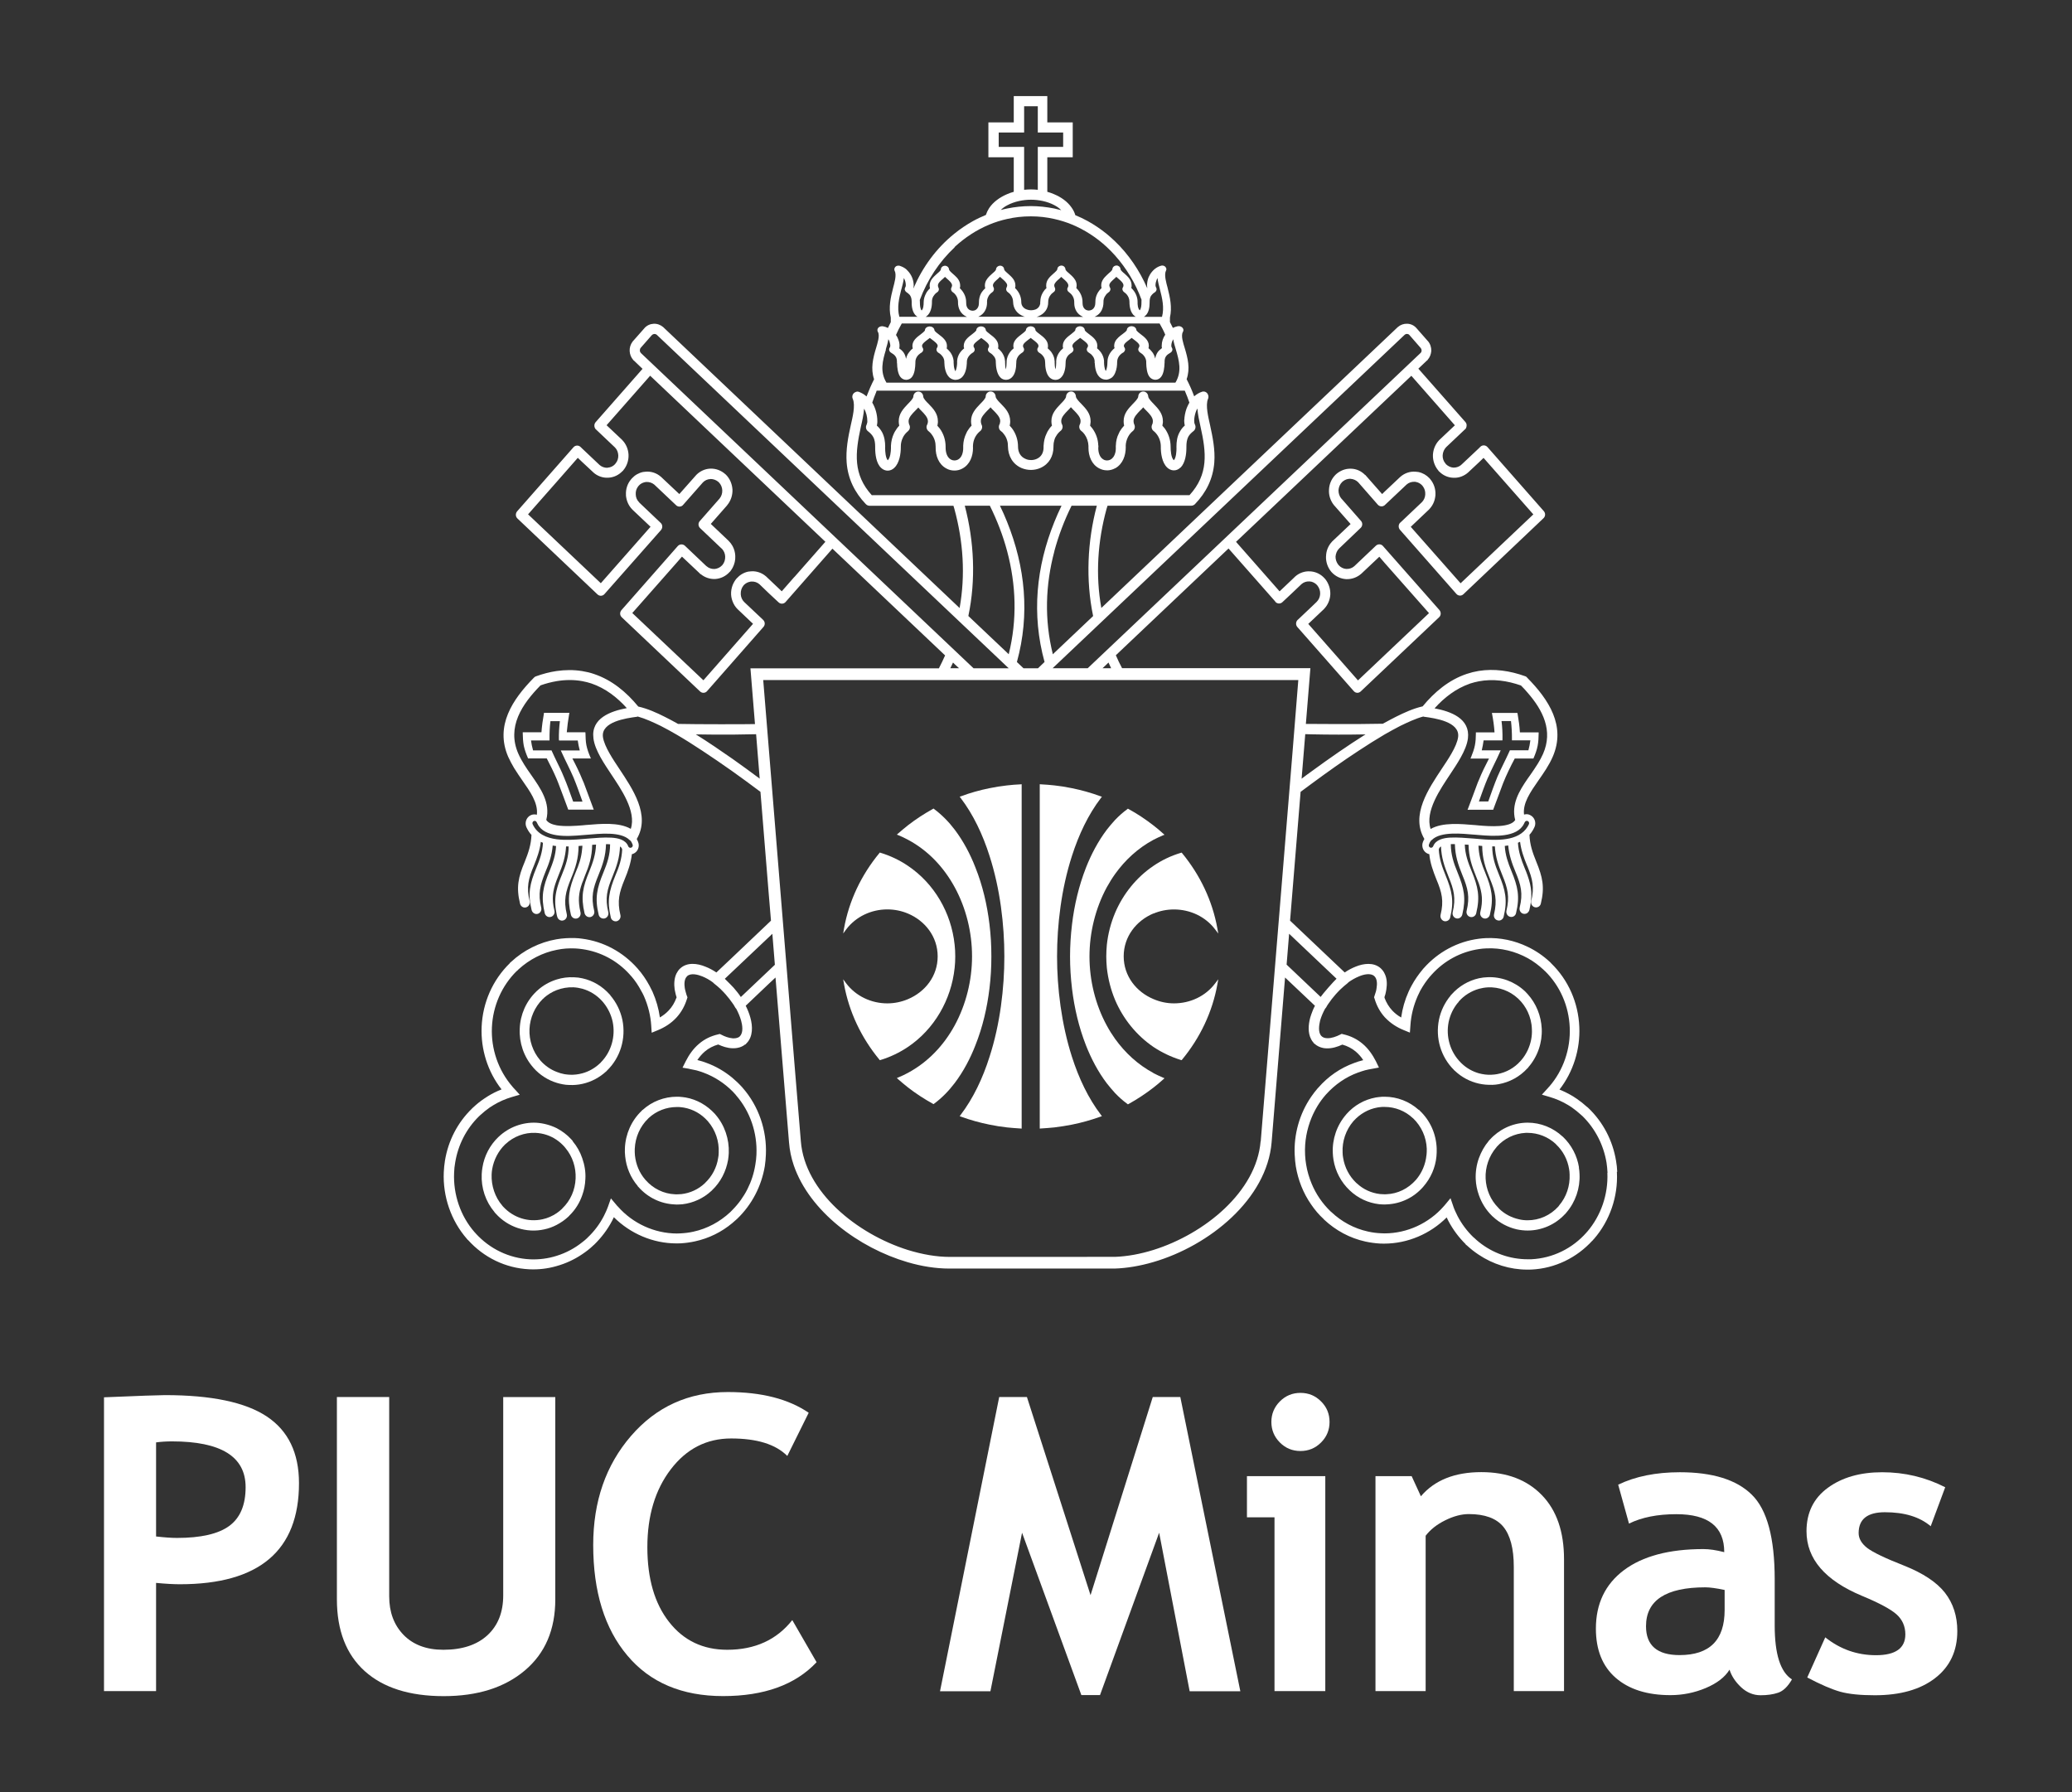 <!-- Generated by IcoMoon.io -->
<svg version="1.1" xmlns="http://www.w3.org/2000/svg" width="37" height="32" viewBox="0 0 37 32">
<rect x="0" y="0" width="37" height="32" fill="#333333" stroke="none"/>
<title>pucminas</title>
<path fill="#fff" d="M2.787 28.264v1.932h-0.93v-5.246c0.622-0.026 0.985-0.039 1.089-0.039 0.829 0 1.436 0.127 1.819 0.382 0.382 0.254 0.574 0.651 0.574 1.19 0 1.204-0.709 1.805-2.127 1.805-0.106 0-0.246-0.007-0.424-0.024zM2.787 25.755v1.68c0.158 0.018 0.283 0.026 0.373 0.026 0.425 0 0.737-0.071 0.932-0.213s0.294-0.372 0.294-0.694c0-0.545-0.439-0.817-1.315-0.817-0.099 0-0.192 0.006-0.284 0.018z"></path>
<path fill="#fff" d="M6.017 24.945h0.933v3.559c0 0.283 0.085 0.511 0.257 0.689 0.172 0.176 0.409 0.265 0.71 0.265 0.337 0 0.599-0.087 0.787-0.259 0.188-0.174 0.282-0.41 0.282-0.712v-3.541h0.93v3.612c0 0.541-0.181 0.963-0.543 1.269s-0.845 0.459-1.45 0.459c-0.609 0-1.079-0.149-1.41-0.447s-0.497-0.727-0.497-1.283v-3.61z"></path>
<path fill="#fff" d="M14.441 25.226l-0.382 0.771c-0.209-0.209-0.543-0.312-1.003-0.312-0.438 0-0.797 0.184-1.077 0.55s-0.419 0.83-0.419 1.392c0 0.561 0.13 1.007 0.389 1.336 0.259 0.33 0.605 0.495 1.037 0.495 0.495 0 0.883-0.177 1.162-0.53l0.434 0.752c-0.38 0.404-0.938 0.605-1.67 0.605s-1.304-0.241-1.709-0.724c-0.406-0.481-0.61-1.14-0.61-1.974 0-0.776 0.224-1.425 0.675-1.947s1.027-0.784 1.729-0.784c0.602 0 1.084 0.124 1.444 0.37z"></path>
<path fill="#fff" d="M22.148 30.199h-0.904l-0.545-2.831-1.056 2.899h-0.333l-1.059-2.899-0.565 2.831h-0.9l1.057-5.254h0.495l1.136 3.538 1.111-3.538h0.492l1.072 5.254z"></path>
<path fill="#fff" d="M22.759 30.196v-3.103h-0.492v-0.735h1.399v3.838h-0.907zM23.222 24.871c0.144 0 0.267 0.050 0.368 0.152 0.102 0.101 0.152 0.223 0.152 0.367s-0.051 0.267-0.152 0.367c-0.101 0.102-0.224 0.152-0.368 0.152-0.142 0-0.266-0.050-0.367-0.152-0.1-0.1-0.152-0.223-0.152-0.367s0.052-0.266 0.152-0.367c0.102-0.102 0.225-0.152 0.367-0.152z"></path>
<path fill="#fff" d="M27.032 30.196v-2.218c0-0.328-0.063-0.566-0.188-0.718-0.125-0.15-0.33-0.225-0.615-0.225-0.131 0-0.272 0.037-0.421 0.111-0.15 0.074-0.266 0.166-0.35 0.276v2.774h-0.896v-3.838h0.646l0.165 0.359c0.245-0.287 0.603-0.431 1.080-0.431 0.456 0 0.815 0.137 1.080 0.41s0.396 0.655 0.396 1.146v2.354h-0.896z"></path>
<path fill="#fff" d="M30.885 29.813c-0.082 0.133-0.223 0.243-0.425 0.328s-0.413 0.127-0.632 0.127c-0.413 0-0.739-0.103-0.976-0.309s-0.354-0.5-0.354-0.879c0-0.445 0.167-0.793 0.5-1.043s0.807-0.377 1.42-0.377c0.105 0 0.229 0.018 0.372 0.055 0-0.453-0.284-0.678-0.855-0.678-0.337 0-0.618 0.056-0.846 0.168l-0.193-0.695c0.307-0.148 0.675-0.222 1.101-0.222 0.584 0 1.013 0.133 1.284 0.4 0.274 0.266 0.41 0.772 0.41 1.513v0.822c0 0.511 0.101 0.832 0.308 0.964-0.074 0.129-0.157 0.208-0.247 0.238-0.092 0.031-0.195 0.045-0.313 0.045-0.128 0-0.244-0.047-0.347-0.142-0.103-0.097-0.172-0.201-0.207-0.313zM30.797 28.39c-0.152-0.032-0.267-0.047-0.343-0.047-0.707 0-1.061 0.232-1.061 0.695 0 0.343 0.2 0.515 0.599 0.515 0.537 0 0.805-0.268 0.805-0.805v-0.359z"></path>
<path fill="#fff" d="M32.274 29.949l0.32-0.713c0.267 0.213 0.57 0.319 0.906 0.319 0.349 0 0.524-0.125 0.524-0.372 0-0.145-0.054-0.265-0.158-0.358-0.104-0.092-0.31-0.203-0.614-0.329-0.661-0.275-0.993-0.661-0.993-1.155 0-0.33 0.127-0.59 0.381-0.775 0.253-0.185 0.576-0.278 0.97-0.278 0.4 0 0.775 0.089 1.126 0.268l-0.259 0.696c-0.197-0.167-0.468-0.25-0.818-0.25-0.313 0-0.469 0.124-0.469 0.372 0 0.098 0.052 0.187 0.153 0.266 0.102 0.078 0.323 0.184 0.66 0.316 0.336 0.134 0.579 0.294 0.728 0.483 0.147 0.189 0.221 0.417 0.221 0.685 0 0.355-0.132 0.636-0.395 0.839-0.264 0.205-0.624 0.307-1.078 0.307-0.256 0-0.459-0.020-0.614-0.062-0.153-0.043-0.352-0.128-0.594-0.256z"></path>
<path fill="#fff" d="M10.422 13.972l-0.021-0.048c-0.052-0.129-0.114-0.256-0.18-0.381 0.045 0 0.088 0 0.133 0h0.198l-0.013-0.030c-0.028-0.067-0.054-0.136-0.068-0.209-0.013-0.068-0.014-0.138-0.016-0.208l-0.002-0.021h-0.186c-0.049 0-0.096 0-0.146 0 0.009-0.108 0.024-0.215 0.042-0.321l0.005-0.026h-0.232c-0.068 0-0.135 0-0.203 0h-0.019l-0.002 0.017c-0.020 0.109-0.035 0.219-0.043 0.33-0.048 0-0.097 0-0.146 0-0.056 0-0.112 0-0.167 0h-0.021v0.022c0.001 0.071 0.005 0.145 0.018 0.217 0.016 0.074 0.042 0.146 0.072 0.215l0.005 0.013h0.015c0.055 0 0.11 0 0.165 0 0.050 0 0.104 0 0.154 0 0.064 0.123 0.125 0.246 0.179 0.373 0.010 0.024 0.019 0.047 0.028 0.070 0.060 0.152 0.113 0.305 0.171 0.457l0.006 0.015h0.014c0.069 0 0.138 0 0.204 0h0.237l-0.011-0.030c-0.058-0.152-0.112-0.305-0.17-0.457zM10.235 14.313c-0.054-0.148-0.105-0.298-0.168-0.444-0.037-0.092-0.081-0.181-0.125-0.271-0.030-0.062-0.060-0.124-0.088-0.187l-0.005-0.012h-0.014c-0.056 0-0.111 0-0.167 0-0.051 0-0.101 0-0.149 0-0.017-0.059-0.029-0.118-0.037-0.178 0.047 0 0.095 0 0.142 0 0.056 0.001 0.111 0 0.168 0h0.021l-0-0.020c-0.001-0.109 0.003-0.217 0.016-0.324h0.169c-0.013 0.107-0.020 0.216-0.018 0.325l0.003 0.020h0.021c0.055 0 0.111 0 0.166 0 0.050 0 0.098 0 0.147 0 0.008 0.060 0.020 0.12 0.036 0.178-0.048 0-0.094 0-0.139 0-0.055 0-0.112 0-0.167 0h-0.033l0.014 0.030c0.069 0.154 0.148 0.301 0.215 0.457 0.058 0.14 0.108 0.285 0.159 0.427-0.054 0-0.109 0-0.166 0z"></path>
<path fill="#fff" d="M26.241 14.459h0.204c0.068 0 0.136 0 0.205 0h0.014l0.005-0.015c0.060-0.152 0.112-0.305 0.171-0.457 0.061-0.152 0.132-0.299 0.209-0.443 0.051 0 0.102 0 0.153 0h0.18l0.006-0.013c0.030-0.070 0.056-0.142 0.070-0.215 0.014-0.072 0.017-0.146 0.018-0.217v-0.022h-0.021c-0.057 0-0.111 0-0.168 0h-0.146c-0.006-0.111-0.022-0.221-0.041-0.33l-0.004-0.017h-0.017c-0.069 0-0.138 0-0.206 0s-0.136 0-0.206 0h-0.026l0.005 0.026c0.020 0.106 0.035 0.213 0.042 0.321-0.049 0-0.096 0-0.143 0h-0.19v0.021c-0 0.070-0.004 0.141-0.017 0.208-0.014 0.073-0.040 0.142-0.067 0.209l-0.013 0.030h0.199c0.044 0 0.089 0 0.132 0-0.065 0.125-0.128 0.252-0.18 0.382l-0.020 0.046c-0.057 0.151-0.112 0.305-0.171 0.457l-0.012 0.030h0.034zM26.571 13.885c0.066-0.155 0.146-0.303 0.214-0.457l0.013-0.030h-0.033c-0.055 0-0.112 0-0.166 0-0.048 0-0.092 0-0.139 0 0.014-0.059 0.025-0.118 0.033-0.178 0.049 0 0.1 0 0.148 0 0.056 0 0.111 0 0.167 0h0.021l0.001-0.020c0.002-0.109-0.003-0.218-0.017-0.325 0.056 0 0.111 0 0.169 0 0.012 0.107 0.018 0.215 0.017 0.324v0.020h0.021c0.056 0 0.112 0 0.166 0h0.142c-0.007 0.060-0.019 0.12-0.035 0.178h-0.151c-0.054 0-0.111 0-0.166 0h-0.014l-0.005 0.012c-0.069 0.155-0.148 0.302-0.216 0.458-0.060 0.145-0.112 0.296-0.165 0.444-0.056 0-0.112 0-0.167 0 0.051-0.143 0.102-0.288 0.161-0.427z"></path>
<path fill="#fff" d="M20.596 19.159c-0.276-0.148-0.503-0.359-0.683-0.608-0.054-0.076-0.104-0.155-0.149-0.239-0.204-0.374-0.309-0.807-0.309-1.233s0.106-0.861 0.309-1.236c0.046-0.082 0.095-0.163 0.149-0.238 0.18-0.25 0.407-0.46 0.683-0.609 0.055-0.028 0.111-0.055 0.168-0.079l0.031-0.012-0.026-0.022c-0.055-0.050-0.112-0.099-0.173-0.145-0.14-0.109-0.287-0.207-0.443-0.292l-0.012-0.007-0.010 0.009c-0.079 0.057-0.151 0.122-0.218 0.192-0.052 0.056-0.101 0.114-0.149 0.176-0.156 0.206-0.279 0.442-0.371 0.675-0.127 0.325-0.209 0.669-0.25 1.016-0.023 0.191-0.035 0.383-0.035 0.573s0.012 0.38 0.035 0.572c0.042 0.349 0.123 0.692 0.25 1.016 0.092 0.233 0.214 0.468 0.371 0.675 0.049 0.061 0.097 0.12 0.149 0.176 0.067 0.070 0.139 0.135 0.218 0.192l0.010 0.008 0.012-0.006c0.155-0.086 0.303-0.183 0.443-0.292 0.061-0.047 0.118-0.095 0.173-0.145l0.026-0.023-0.031-0.013c-0.057-0.024-0.113-0.051-0.168-0.079z"></path>
<path fill="#fff" d="M19.142 18.871c-0.189-0.589-0.266-1.231-0.266-1.793 0-0.564 0.076-1.207 0.266-1.795 0.122-0.381 0.291-0.738 0.517-1.034l0.018-0.023-0.028-0.009c-0.166-0.061-0.335-0.108-0.506-0.143-0.104-0.022-0.209-0.038-0.315-0.050-0.079-0.009-0.158-0.015-0.239-0.019l-0.022-0.002v6.149l0.022-0.002c0.080-0.005 0.16-0.011 0.239-0.019 0.105-0.013 0.21-0.029 0.315-0.050 0.171-0.034 0.34-0.082 0.506-0.141l0.028-0.010-0.018-0.024c-0.226-0.296-0.395-0.654-0.517-1.035z"></path>
<path fill="#fff" d="M10.23 20.376v0l-0.031-0.035c-0.074-0.081-0.163-0.146-0.257-0.196-0.114-0.056-0.239-0.090-0.369-0.098-0.245-0.011-0.488 0.081-0.666 0.249l-0.010 0.009c-0.15 0.145-0.249 0.334-0.282 0.541-0.007 0.040-0.011 0.080-0.013 0.12-0.012 0.244 0.069 0.489 0.228 0.676h-0.002l0.022 0.025c0.219 0.244 0.549 0.356 0.871 0.284 0.076-0.016 0.149-0.043 0.218-0.079 0.076-0.040 0.148-0.089 0.212-0.149l0.001-0.002 0.016-0.015-0.001-0.001c0.107-0.103 0.184-0.229 0.23-0.363 0.034-0.092 0.052-0.19 0.056-0.289 0.008-0.127-0.014-0.255-0.056-0.373-0.037-0.111-0.096-0.214-0.171-0.303zM10.043 21.577l-0.013 0.013c-0.028 0.026-0.057 0.050-0.088 0.071-0.077 0.052-0.163 0.091-0.254 0.11-0.257 0.057-0.519-0.029-0.698-0.22v0l-0.014-0.015-0.006-0.008c-0.131-0.152-0.198-0.355-0.191-0.556 0.002-0.032 0.004-0.064 0.010-0.096 0.029-0.168 0.109-0.323 0.23-0.441l0.011-0.009c0.142-0.133 0.337-0.207 0.532-0.198 0.138 0.006 0.269 0.050 0.379 0.126 0.051 0.035 0.097 0.076 0.139 0.123l0.018 0.022c0.127 0.151 0.19 0.348 0.181 0.544-0.008 0.202-0.090 0.393-0.238 0.535z"></path>
<path fill="#fff" d="M26.643 19.372l0.004-0.001c0.040 0 0.077-0.006 0.115-0.012 0.198-0.036 0.377-0.134 0.512-0.282l0.001 0.001 0.005-0.005 0.014-0.019c0.164-0.189 0.249-0.438 0.237-0.687-0.011-0.229-0.099-0.448-0.251-0.616-0.015-0.018-0.031-0.033-0.046-0.049l-0.010-0.009c-0.179-0.165-0.419-0.255-0.662-0.244-0.052 0.002-0.103 0.008-0.153 0.019-0.188 0.042-0.36 0.144-0.489 0.29l-0.016 0.016 0.001 0.002c-0.104 0.124-0.176 0.272-0.209 0.431-0.066 0.326 0.032 0.665 0.269 0.899l-0.001 0.001 0.018 0.015c0.119 0.113 0.267 0.191 0.427 0.227 0.076 0.017 0.154 0.024 0.233 0.021zM26.084 18.971v0.001c-0.19-0.19-0.268-0.465-0.215-0.725 0.027-0.127 0.083-0.246 0.168-0.347l0.001 0.003 0.015-0.024c0.095-0.107 0.22-0.184 0.357-0.223 0.051-0.014 0.105-0.023 0.161-0.026 0.195-0.009 0.389 0.063 0.533 0.196v0l0.012 0.011c0.069 0.066 0.125 0.145 0.165 0.23 0.044 0.095 0.071 0.199 0.074 0.307 0.008 0.13-0.020 0.26-0.074 0.377-0.031 0.065-0.069 0.127-0.118 0.182l-0.010 0.011c-0.109 0.124-0.257 0.207-0.421 0.236-0.030 0.005-0.061 0.009-0.094 0.010l-0.008 0.001c-0.076 0.003-0.149-0.007-0.221-0.026-0.116-0.033-0.221-0.093-0.308-0.176l-0.018-0.018z"></path>
<path fill="#fff" d="M25.336 19.816l-0.003 0.001c-0.165-0.149-0.383-0.234-0.607-0.234-0.014 0-0.027 0-0.042 0h-0.008v0.001c-0.035 0.003-0.070 0.006-0.106 0.012-0.206 0.037-0.388 0.141-0.526 0.297l-0.007 0.009c-0.165 0.19-0.249 0.439-0.237 0.687 0.001 0.040 0.006 0.080 0.012 0.119 0.034 0.209 0.135 0.401 0.29 0.547l0.001 0.002h0.001c0.144 0.137 0.326 0.222 0.523 0.245 0.034 0.003 0.067 0.005 0.1 0.005 0.014 0 0.027 0 0.040-0.002 0.25-0.011 0.481-0.123 0.647-0.313l0.002-0.003c0.133-0.152 0.216-0.34 0.235-0.542 0.004-0.048 0.006-0.096 0.004-0.144-0.010-0.255-0.116-0.495-0.301-0.67l-0.016-0.018zM25.472 20.629c-0.016 0.161-0.081 0.315-0.187 0.438l-0.004 0.004c-0.135 0.152-0.321 0.246-0.525 0.253-0.010 0.001-0.020 0.001-0.031 0.001-0.026 0-0.053-0.002-0.081-0.004-0.156-0.018-0.301-0.084-0.417-0.193v0l-0.009-0.007c-0.124-0.119-0.205-0.274-0.233-0.444-0.006-0.032-0.010-0.065-0.010-0.097-0.010-0.201 0.058-0.402 0.189-0.556l0.009-0.010c0.113-0.125 0.261-0.21 0.425-0.239 0.028-0.005 0.057-0.008 0.085-0.010h0.010c0.011 0 0.022 0 0.033 0 0.187 0 0.368 0.072 0.503 0.2l0.004 0.002c0.149 0.143 0.237 0.337 0.245 0.544 0 0.040 0 0.078-0.005 0.117z"></path>
<path fill="#fff" d="M28.879 20.923c-0.003-0.065-0.009-0.131-0.021-0.196-0.059-0.359-0.23-0.689-0.493-0.941l-0.022-0.020h-0.002c-0.057-0.052-0.118-0.101-0.181-0.144-0.023-0.015-0.045-0.030-0.068-0.045-0.078-0.047-0.16-0.088-0.244-0.122 0.246-0.316 0.372-0.719 0.354-1.12-0.018-0.429-0.194-0.836-0.504-1.136v-0.001l-0.021-0.021c-0.118-0.11-0.252-0.202-0.397-0.271-0.232-0.112-0.489-0.167-0.748-0.155-0.041 0.002-0.082 0.005-0.123 0.011-0.381 0.049-0.728 0.236-0.985 0.526v0l-0.017 0.018v0.002c-0.076 0.090-0.144 0.187-0.201 0.293-0.019 0.035-0.037 0.070-0.053 0.107-0.066 0.147-0.11 0.302-0.132 0.46-0.058-0.032-0.111-0.074-0.157-0.122-0.061-0.065-0.108-0.142-0.139-0.226l-0.002-0.012 0.002-0.013c0.006-0.015 0.009-0.029 0.014-0.042 0.006-0.027 0.013-0.056 0.017-0.084 0.015-0.095 0.014-0.198-0.031-0.285-0.014-0.032-0.036-0.062-0.064-0.089l-0.008-0.008c-0.124-0.108-0.303-0.085-0.445-0.027-0.068 0.027-0.134 0.062-0.195 0.104l-0.976-0.925 0.188-2.3c0.065-0.049 0.13-0.096 0.196-0.145 0.277-0.204 0.557-0.404 0.843-0.591 0.152-0.1 0.305-0.197 0.46-0.288 0.094-0.054 0.187-0.105 0.282-0.154 0.131-0.063 0.269-0.129 0.409-0.167 0.005 0.002 0.013 0.005 0.019 0.005 0.189 0.025 0.637 0.088 0.604 0.36-0.022 0.175-0.194 0.42-0.292 0.568-0.232 0.352-0.562 0.827-0.311 1.253-0.009 0.018-0.019 0.036-0.026 0.055-0.031 0.081 0.007 0.176 0.088 0.209 0.009 0.004 0.017 0.005 0.026 0.007 0.016 0.162 0.067 0.301 0.127 0.451 0.098 0.233 0.136 0.384 0.074 0.635-0.010 0.048 0.018 0.097 0.065 0.111 0.050 0.011 0.097-0.020 0.107-0.066 0.073-0.297 0.031-0.475-0.082-0.751-0.064-0.157-0.112-0.293-0.122-0.465 0.002-0.004 0.006-0.008 0.006-0.014 0.006-0.016 0.019-0.029 0.034-0.039 0.007 0.201 0.060 0.354 0.134 0.539 0.097 0.235 0.135 0.384 0.075 0.635-0.012 0.047 0.015 0.098 0.063 0.111s0.096-0.019 0.108-0.067c0.071-0.296 0.030-0.473-0.083-0.749-0.072-0.175-0.12-0.318-0.122-0.509 0.024-0.001 0.048-0.001 0.073-0.001 0.005 0.208 0.057 0.365 0.135 0.556 0.097 0.234 0.135 0.384 0.075 0.635-0.013 0.047 0.016 0.098 0.064 0.11s0.096-0.018 0.107-0.067c0.072-0.297 0.031-0.473-0.081-0.749-0.068-0.164-0.117-0.301-0.123-0.477 0.023 0.001 0.047 0.003 0.067 0.004 0.004 0.213 0.056 0.373 0.136 0.569 0.017 0.041 0.032 0.081 0.046 0.117 0.060 0.174 0.079 0.311 0.028 0.518-0.012 0.047 0.016 0.098 0.064 0.111s0.096-0.019 0.107-0.067c0.072-0.296 0.030-0.473-0.083-0.749-0.061-0.145-0.104-0.271-0.117-0.422-0.002-0.021-0.004-0.040-0.004-0.061h0.004l0.063 0.005c0.001 0.221 0.054 0.382 0.137 0.584 0.096 0.234 0.134 0.384 0.074 0.636-0.011 0.048 0.017 0.098 0.065 0.109 0.046 0.014 0.096-0.018 0.107-0.066 0.072-0.296 0.031-0.473-0.083-0.749-0.072-0.175-0.121-0.318-0.121-0.506 0.015 0 0.031 0 0.047 0 0.011 0.188 0.061 0.339 0.133 0.513 0.096 0.233 0.134 0.384 0.074 0.634-0.011 0.047 0.016 0.098 0.064 0.11 0.050 0.013 0.097-0.018 0.107-0.065 0.072-0.297 0.032-0.474-0.082-0.75-0.062-0.152-0.11-0.286-0.119-0.45 0.020-0.002 0.042-0.005 0.061-0.009 0.016 0.172 0.065 0.315 0.131 0.474 0.097 0.234 0.136 0.383 0.074 0.635-0.011 0.048 0.016 0.099 0.065 0.111 0.027 0.006 0.055 0 0.075-0.016 0.015-0.013 0.027-0.030 0.033-0.050 0.059-0.247 0.041-0.411-0.033-0.619-0.015-0.042-0.031-0.085-0.051-0.131-0.062-0.152-0.11-0.286-0.12-0.452 0.013-0.006 0.026-0.011 0.038-0.017 0.019 0.152 0.067 0.283 0.125 0.425l0.007 0.015c0.091 0.225 0.127 0.373 0.067 0.619-0.011 0.048 0.017 0.098 0.065 0.11s0.097-0.018 0.107-0.066c0.072-0.295 0.031-0.473-0.082-0.749-0.066-0.163-0.115-0.302-0.121-0.479 0.037-0.040 0.066-0.087 0.089-0.137 0.036-0.077 0.005-0.174-0.074-0.213-0.016-0.010-0.032-0.014-0.050-0.017-0.020-0.002-0.043 0-0.062 0.006-0.013-0.101 0.016-0.202 0.062-0.298 0.054-0.11 0.127-0.213 0.19-0.304 0.097-0.139 0.194-0.277 0.261-0.432 0.238-0.55-0.074-1.021-0.451-1.404l-0.006-0.007c-0.009-0.012-0.022-0.022-0.038-0.026-0.269-0.097-0.55-0.138-0.827-0.094-0.073 0.012-0.142 0.029-0.214 0.053-0.319 0.107-0.577 0.324-0.788 0.58-0.165 0.037-0.327 0.111-0.477 0.186-0.068 0.034-0.136 0.071-0.206 0.109l-0.027 0.015c-0.424 0.011-1.375 0.003-1.375 0.003l0.081-0.995h-3.363c-0.041-0.076-0.078-0.153-0.111-0.231l2.012-1.906 0.834 0.946c0.001 0.003 0.001 0.004 0.002 0.006 0.034 0.038 0.090 0.040 0.126 0.006l0.174-0.163 0.167-0.159c0.038-0.033 0.088-0.051 0.139-0.048 0.010 0.001 0.021 0.001 0.031 0.004h0.005c0.039 0.010 0.075 0.031 0.102 0.061l0.009 0.011c0.032 0.041 0.050 0.094 0.047 0.145v0.005c-0.003 0.053-0.025 0.103-0.064 0.141l-0.094 0.090-0.241 0.228-0.002 0.001c-0.036 0.035-0.038 0.092-0.006 0.128l1.007 1.144c0.033 0.039 0.089 0.041 0.125 0.006l1.399-1.324c0.037-0.034 0.038-0.090 0.006-0.129l-1.008-1.143c-0.032-0.038-0.090-0.040-0.126-0.006l-0.386 0.366c-0.038 0.034-0.089 0.051-0.141 0.049h-0.004c-0.052-0.004-0.098-0.028-0.133-0.066l-0.001-0.002-0.014-0.017c-0.028-0.040-0.043-0.088-0.042-0.137 0.005-0.054 0.026-0.106 0.065-0.144l0.382-0.365c0.037-0.034 0.040-0.091 0.007-0.127l-0.347-0.396-0.004-0.003c-0.034-0.041-0.052-0.096-0.050-0.15 0.004-0.053 0.025-0.105 0.064-0.144l0.020-0.017c0.037-0.028 0.080-0.042 0.125-0.042l0.004 0.001c0.053 0.003 0.102 0.025 0.138 0.061l0.351 0.401c0.031 0.034 0.082 0.040 0.117 0.013 0.005-0.001 0.007-0.005 0.010-0.008l0.388-0.366c0.038-0.033 0.088-0.050 0.141-0.048 0.010 0 0.019 0.001 0.029 0.004 0.042 0.008 0.078 0.030 0.107 0.061l0.015 0.019c0.029 0.040 0.043 0.089 0.040 0.138v0.005c-0.002 0.052-0.025 0.102-0.061 0.138l-0.003 0.003-0.38 0.36-0.004 0.002c-0.033 0.033-0.036 0.090-0.003 0.128l1.007 1.144c0.033 0.038 0.090 0.040 0.125 0.006l1.429-1.356c0.038-0.034 0.040-0.091 0.007-0.128l-1.006-1.144c-0.033-0.037-0.091-0.041-0.127-0.005l-0.029 0.029-0.305 0.287-0.014 0.011 0.001 0.001c-0.038 0.030-0.085 0.045-0.133 0.044h-0.004c-0.049-0.004-0.094-0.027-0.13-0.061h0.001l-0.011-0.014c-0.034-0.039-0.052-0.093-0.049-0.146s0.025-0.106 0.063-0.145l0.353-0.334-0.002-0.002c0.021-0.034 0.019-0.081-0.007-0.111l-0.841-0.954 0.153-0.145 0.017-0.014-0.002-0.002c0.038-0.042 0.058-0.098 0.063-0.155 0.002-0.065-0.019-0.129-0.061-0.177h-0.001l-0.203-0.231c-0.043-0.049-0.101-0.076-0.164-0.078-0.060-0.003-0.121 0.018-0.167 0.058l-0.007 0.006-5.289 5.011c-0.107-0.59-0.065-1.192 0.093-1.769l0.018-0.057h1.497c0.023 0 0.046-0.011 0.063-0.027 0.202-0.21 0.322-0.45 0.346-0.743 0.018-0.229-0.029-0.454-0.077-0.676-0.026-0.121-0.086-0.348-0.034-0.464 0.008-0.020 0.009-0.042 0.002-0.063-0.013-0.048-0.061-0.077-0.109-0.062-0.051 0.016-0.098 0.045-0.14 0.081 0 0 0 0-0.001 0.002-0.038-0.105-0.084-0.208-0.135-0.307 0.067-0.191 0.021-0.375-0.036-0.563-0.021-0.070-0.072-0.215-0.030-0.282 0.023-0.041-0.003-0.082-0.042-0.096-0.018-0.007-0.038-0.008-0.056-0.004-0.002 0.001-0.006 0.003-0.007 0.003-0.023 0.004-0.044 0.012-0.065 0.022-0.003 0.001-0.006 0.003-0.010 0.004-0.017-0.035-0.033-0.069-0.052-0.104v-0.081c0.041-0.183 0.002-0.358-0.043-0.536-0.020-0.075-0.065-0.224-0.029-0.296l0.009-0.028c0-0.007-0.002-0.015-0.005-0.021-0.011-0.037-0.054-0.054-0.088-0.045-0.040 0.011-0.077 0.029-0.108 0.054-0.006 0.004-0.012 0.008-0.018 0.014-0.005 0.006-0.011 0.011-0.016 0.016l-0.002 0.001-0.003 0.004c-0.027 0.028-0.051 0.061-0.067 0.096-0.004 0.007-0.006 0.014-0.011 0.021-0.017 0.043-0.026 0.088-0.028 0.134v0.012c0 0.016 0.002 0.031 0.004 0.046 0 0.001 0 0.002-0.001 0.003-0.138-0.317-0.333-0.605-0.58-0.841-0.048-0.045-0.097-0.089-0.149-0.132-0.104-0.083-0.214-0.158-0.333-0.224-0.072-0.039-0.147-0.076-0.222-0.106-0.014-0.050-0.037-0.094-0.066-0.135-0.075-0.109-0.191-0.189-0.315-0.24-0.039-0.017-0.079-0.031-0.119-0.042v-0.617h0.454v-0.622h-0.454v-0.47h-0.599v0.47h-0.453v0.622h0.453v0.617c-0.043 0.011-0.085 0.027-0.126 0.045-0.124 0.054-0.242 0.137-0.315 0.248-0.024 0.038-0.043 0.077-0.057 0.12-0.079 0.033-0.158 0.069-0.232 0.111-0.118 0.066-0.229 0.141-0.332 0.225-0.319 0.257-0.565 0.592-0.728 0.972 0-0.001-0.002-0.002-0.003-0.003 0.003-0.008 0.004-0.017 0.005-0.025l0.001-0.021c0-0.097-0.040-0.194-0.108-0.263-0.007-0.009-0.018-0.020-0.027-0.028-0.018-0.014-0.035-0.025-0.054-0.035-0.018-0.009-0.039-0.018-0.059-0.024l-0.008-0.003h-0.003c-0.014-0.003-0.029 0-0.043 0.004-0.036 0.015-0.054 0.055-0.037 0.091 0.038 0.071-0.007 0.22-0.027 0.296-0.046 0.178-0.085 0.353-0.043 0.536v0.081c-0.019 0.036-0.035 0.069-0.051 0.104-0.027-0.013-0.052-0.023-0.081-0.028-0.039-0.009-0.088 0.006-0.103 0.045-0.006 0.018-0.005 0.037 0.005 0.054 0.040 0.066-0.011 0.211-0.031 0.282-0.057 0.187-0.102 0.372-0.037 0.563-0.050 0.099-0.095 0.202-0.135 0.307-0.018-0.016-0.038-0.031-0.059-0.045-0.024-0.014-0.050-0.026-0.074-0.036h-0.005l-0.023-0.008-0.001 0.003c-0.014 0-0.028 0.002-0.039 0.010-0.046 0.020-0.065 0.074-0.045 0.119 0.052 0.116-0.007 0.343-0.034 0.464-0.050 0.222-0.092 0.447-0.075 0.674 0.023 0.29 0.142 0.531 0.341 0.74 0.018 0.019 0.042 0.031 0.068 0.031h1.498l0.017 0.057c0.158 0.577 0.199 1.18 0.093 1.769l-5.294-5.017c-0.046-0.039-0.107-0.062-0.169-0.059s-0.121 0.029-0.165 0.078l-0.001 0.002-0.213 0.241v0.001c-0.035 0.047-0.053 0.106-0.050 0.165s0.025 0.115 0.063 0.158l-0.002 0.001 0.018 0.014 0.151 0.145-0.839 0.954c-0.028 0.033-0.028 0.085-0.001 0.12l0.348 0.33c0.037 0.037 0.056 0.087 0.059 0.14v0.001c0.002 0.052-0.014 0.106-0.050 0.146l-0.009 0.012c-0.033 0.035-0.077 0.058-0.127 0.061l-0.007 0.003c-0.053 0.001-0.101-0.016-0.14-0.049l-0.311-0.294-0.030-0.029c-0.036-0.035-0.093-0.032-0.126 0.005l-1.006 1.144c-0.032 0.037-0.031 0.094 0.005 0.128l1.43 1.356c0.036 0.034 0.092 0.032 0.125-0.007l1.009-1.143c0.032-0.038 0.030-0.095-0.007-0.128l-0.379-0.36-0.006-0.008c-0.037-0.037-0.058-0.086-0.059-0.137v-0.004c-0.004-0.049 0.010-0.098 0.040-0.138l0.011-0.014 0.002-0.002 0.001-0.001c0.028-0.033 0.066-0.052 0.107-0.062 0.012-0.001 0.020-0.004 0.032-0.004 0.051-0.001 0.099 0.015 0.139 0.048l0.388 0.367c0.003 0.003 0.006 0.007 0.009 0.008 0.037 0.027 0.088 0.021 0.116-0.013l0.347-0.394 0.006-0.007c0.035-0.037 0.083-0.059 0.135-0.061l0.005-0.001c0.047 0 0.097 0.018 0.134 0.049l0.014 0.013c0.036 0.037 0.057 0.088 0.059 0.14 0.002 0.054-0.015 0.107-0.049 0.148l-0.352 0.401c-0.034 0.036-0.030 0.093 0.006 0.127l0.38 0.361 0.008 0.006c0.037 0.039 0.058 0.089 0.059 0.141 0.002 0.053-0.014 0.107-0.049 0.149l-0.011 0.011c-0.033 0.035-0.080 0.056-0.129 0.061h-0.004c-0.051 0.001-0.102-0.015-0.14-0.050l-0.006-0.004-0.38-0.361c-0.037-0.034-0.094-0.032-0.128 0.006l-1.006 1.144c-0.032 0.037-0.030 0.093 0.006 0.127l1.398 1.324c0.036 0.035 0.094 0.033 0.126-0.006l1.005-1.144c0.034-0.037 0.032-0.093-0.005-0.128l-0.334-0.315-0.004-0.004c-0.036-0.035-0.058-0.084-0.061-0.136v-0.009c-0.002-0.051 0.013-0.104 0.045-0.144l0.011-0.014c0.029-0.029 0.065-0.050 0.107-0.058 0.009-0.003 0.019-0.003 0.030-0.004 0.052-0.003 0.103 0.015 0.142 0.049l0.165 0.159 0.175 0.163c0.036 0.034 0.092 0.032 0.126-0.006 0.001-0.002 0.003-0.003 0.005-0.006l0.831-0.946 2.012 1.906c-0.034 0.078-0.072 0.155-0.111 0.231h-3.365l0.081 0.995c-0.135 0.004-1.052 0.005-1.375-0.003l-0.027-0.016c-0.068-0.037-0.135-0.074-0.204-0.108-0.149-0.076-0.314-0.149-0.478-0.186-0.21-0.256-0.469-0.473-0.787-0.58-0.069-0.025-0.142-0.041-0.214-0.053-0.152-0.025-0.305-0.023-0.459-0.001-0.124 0.018-0.247 0.051-0.369 0.095-0.014 0.005-0.028 0.014-0.038 0.027-0.378 0.384-0.695 0.857-0.456 1.409 0.032 0.070 0.068 0.138 0.107 0.203 0.048 0.078 0.101 0.154 0.153 0.23 0.117 0.17 0.279 0.385 0.252 0.602-0.037-0.011-0.077-0.008-0.113 0.010-0.077 0.039-0.108 0.135-0.073 0.213 0.023 0.050 0.052 0.097 0.090 0.137-0.007 0.176-0.055 0.316-0.12 0.479-0.116 0.276-0.156 0.454-0.084 0.749 0.011 0.048 0.059 0.079 0.107 0.066s0.076-0.062 0.065-0.11c-0.062-0.252-0.023-0.402 0.075-0.635 0.057-0.142 0.106-0.273 0.124-0.425 0.013 0.006 0.026 0.011 0.038 0.017-0.009 0.166-0.056 0.3-0.12 0.452-0.113 0.276-0.155 0.453-0.082 0.75 0.013 0.047 0.059 0.079 0.107 0.067 0.047-0.012 0.076-0.063 0.064-0.111-0.061-0.252-0.020-0.401 0.074-0.635 0.068-0.159 0.117-0.303 0.131-0.474 0.021 0.004 0.042 0.007 0.060 0.009-0.008 0.164-0.056 0.298-0.118 0.45-0.115 0.276-0.155 0.454-0.084 0.75 0.013 0.048 0.059 0.079 0.109 0.065 0.046-0.012 0.076-0.062 0.064-0.11-0.052-0.214-0.031-0.355 0.036-0.537 0.011-0.032 0.024-0.065 0.038-0.098 0.072-0.173 0.123-0.324 0.134-0.513 0.016 0 0.031 0 0.046 0-0 0.188-0.049 0.331-0.121 0.506-0.045 0.106-0.077 0.199-0.097 0.288-0.028 0.126-0.030 0.246 0 0.397 0.003 0.022 0.008 0.043 0.014 0.064 0.012 0.049 0.061 0.080 0.108 0.066 0.046-0.012 0.074-0.061 0.063-0.109-0.060-0.252-0.022-0.401 0.074-0.636 0.084-0.202 0.135-0.364 0.136-0.584l0.063-0.005h0.005c0 0.022-0.002 0.041-0.005 0.062-0.012 0.15-0.056 0.276-0.118 0.421-0.112 0.276-0.153 0.454-0.082 0.749 0.012 0.049 0.059 0.079 0.107 0.067s0.076-0.063 0.064-0.111c-0.048-0.206-0.033-0.344 0.028-0.518 0.015-0.036 0.031-0.075 0.045-0.117 0.082-0.196 0.133-0.356 0.136-0.569 0.023-0.001 0.044-0.003 0.069-0.004-0.007 0.176-0.054 0.313-0.12 0.477-0.115 0.276-0.155 0.453-0.085 0.749 0.013 0.049 0.061 0.079 0.109 0.067 0.047-0.013 0.075-0.064 0.063-0.11-0.060-0.252-0.021-0.402 0.075-0.635 0.079-0.191 0.131-0.348 0.136-0.556 0.024 0 0.049 0 0.073 0.003-0.001 0.19-0.049 0.332-0.121 0.507-0.114 0.277-0.155 0.454-0.083 0.749 0.011 0.050 0.059 0.079 0.108 0.067 0.047-0.012 0.075-0.063 0.064-0.111-0.061-0.251-0.023-0.401 0.074-0.635 0.076-0.185 0.128-0.338 0.135-0.539 0.016 0.010 0.028 0.023 0.035 0.039 0.001 0.006 0.002 0.010 0.004 0.014-0.008 0.172-0.054 0.309-0.121 0.465-0.112 0.275-0.153 0.454-0.082 0.751 0.010 0.046 0.059 0.077 0.107 0.066 0.048-0.014 0.076-0.063 0.064-0.111-0.060-0.251-0.021-0.402 0.075-0.635 0.062-0.15 0.111-0.289 0.13-0.451 0.008-0.002 0.017-0.004 0.024-0.007 0.082-0.033 0.119-0.128 0.088-0.209-0.008-0.019-0.015-0.037-0.025-0.055 0.252-0.427-0.079-0.901-0.312-1.254-0.098-0.148-0.268-0.394-0.292-0.568-0.035-0.272 0.416-0.335 0.604-0.36 0.006 0 0.011-0.003 0.018-0.005 0.14 0.039 0.278 0.104 0.409 0.167 0.095 0.049 0.189 0.1 0.281 0.154 0.157 0.091 0.31 0.189 0.46 0.288 0.181 0.119 0.36 0.242 0.537 0.367 0.17 0.121 0.338 0.244 0.504 0.369l0.146 1.8 0.042 0.5-0.042 0.040-0.649 0.617-0.284 0.268c-0.061-0.041-0.127-0.077-0.197-0.104-0.144-0.059-0.325-0.083-0.449 0.032l-0.001 0.002h-0.002c-0.027 0.026-0.048 0.057-0.065 0.091-0.041 0.086-0.044 0.189-0.031 0.283 0.005 0.028 0.011 0.057 0.018 0.084 0.004 0.013 0.009 0.028 0.012 0.042l0.005 0.013-0.005 0.012c-0.031 0.084-0.076 0.161-0.139 0.226-0.045 0.048-0.099 0.089-0.155 0.122-0.022-0.158-0.067-0.314-0.132-0.46-0.018-0.037-0.035-0.072-0.054-0.107-0.060-0.11-0.129-0.213-0.212-0.306l-0.003-0.004v-0l-0.003-0.003c-0.258-0.29-0.604-0.477-0.986-0.526-0.040-0.006-0.080-0.010-0.122-0.011-0.111-0.004-0.226 0.003-0.337 0.022-0.3 0.053-0.583 0.194-0.807 0.402v0l-0.026 0.023 0.003 0.001c-0.308 0.299-0.485 0.706-0.504 1.134-0.018 0.401 0.107 0.804 0.356 1.12-0.086 0.033-0.168 0.074-0.245 0.122-0.024 0.015-0.047 0.029-0.069 0.045-0.068 0.046-0.132 0.097-0.192 0.154l-0.022 0.020h0.001c-0.259 0.25-0.426 0.576-0.484 0.931-0.011 0.068-0.018 0.137-0.021 0.206-0.019 0.431 0.128 0.865 0.414 1.192l0.018 0.021 0.001-0.002c0.282 0.313 0.67 0.503 1.093 0.523 0.164 0.008 0.328-0.011 0.484-0.056 0.163-0.045 0.318-0.116 0.459-0.211 0.072-0.048 0.143-0.102 0.205-0.163l0.011-0.009c0.129-0.125 0.239-0.27 0.323-0.431 0.011-0.020 0.020-0.040 0.029-0.060 0.295 0.294 0.7 0.468 1.116 0.468 0.023 0 0.047 0 0.071-0.001 0.089-0.005 0.177-0.017 0.264-0.036 0.246-0.054 0.471-0.165 0.662-0.324 0.027-0.022 0.052-0.046 0.080-0.070l0.011-0.010c0.261-0.251 0.432-0.581 0.492-0.939 0.009-0.068 0.017-0.136 0.019-0.206 0.019-0.432-0.128-0.864-0.413-1.19l-0.009-0.011c-0.056-0.062-0.118-0.121-0.18-0.173-0.137-0.112-0.291-0.203-0.46-0.264-0.046-0.018-0.094-0.033-0.142-0.045-0.006-0.002-0.013-0.004-0.020-0.005 0.038-0.056 0.081-0.107 0.133-0.152 0.070-0.060 0.151-0.101 0.24-0.126 0.078 0.036 0.163 0.064 0.25 0.067 0.011 0 0.022 0 0.034 0 0.018 0 0.039-0.003 0.057-0.006 0.052-0.009 0.1-0.029 0.141-0.063l0.003 0.004 0.016-0.019 0.005-0.005c0.118-0.118 0.11-0.307 0.068-0.457-0.020-0.073-0.049-0.145-0.083-0.213l0.408-0.388 0.124-0.116 0.241 2.942c0.011 0.141 0.039 0.277 0.085 0.412 0.282 0.822 1.162 1.475 2.032 1.729 0.254 0.075 0.508 0.114 0.745 0.114h2.893c0.020 0 0.039 0 0.061 0 0.219-0.007 0.452-0.047 0.683-0.114 1.012-0.293 2.036-1.13 2.119-2.141l0.24-2.942 0.534 0.505c-0.028 0.050-0.049 0.105-0.068 0.159-0.007 0.019-0.012 0.036-0.017 0.054-0.033 0.123-0.045 0.27 0.017 0.385 0.011 0.023 0.026 0.044 0.045 0.063l-0.004 0.003 0.021 0.014 0.003 0.004c0.044 0.038 0.095 0.061 0.151 0.072 0.020 0.003 0.038 0.006 0.059 0.006 0.097 0.004 0.195-0.027 0.282-0.067 0.089 0.025 0.17 0.066 0.241 0.126 0.051 0.045 0.097 0.095 0.132 0.152-0.005 0.001-0.012 0.004-0.019 0.005-0.047 0.012-0.096 0.027-0.142 0.045-0.249 0.090-0.468 0.242-0.641 0.441l-0.011 0.011c-0.043 0.049-0.081 0.1-0.117 0.152-0.208 0.303-0.311 0.67-0.294 1.036l0.001 0.010c0.002 0.066 0.010 0.132 0.019 0.196 0.041 0.246 0.133 0.479 0.274 0.681 0.064 0.094 0.137 0.182 0.223 0.26l0.009 0.011c0.208 0.194 0.459 0.33 0.737 0.391 0.088 0.019 0.175 0.031 0.266 0.036 0.024 0.001 0.046 0.001 0.069 0.001 0.417 0 0.823-0.174 1.116-0.468 0.010 0.020 0.020 0.040 0.029 0.060 0.082 0.156 0.187 0.297 0.312 0.42l-0.003 0.003 0.024 0.018c0.065 0.060 0.133 0.114 0.207 0.163 0.256 0.172 0.56 0.268 0.871 0.268 0.025 0 0.048 0 0.073-0.001 0.421-0.020 0.809-0.209 1.092-0.52l0.001 0.002 0.017-0.022 0.007-0.006c0.284-0.327 0.431-0.758 0.41-1.188l-0.002-0.010zM27.228 14.681c0.009-0.021 0.033-0.030 0.053-0.021l0.001 0c0.021 0.011 0.029 0.036 0.020 0.057-0.007 0.014-0.014 0.028-0.021 0.040-0.164 0.275-0.573 0.25-0.871 0.224l-0.095-0.008c-0.138-0.010-0.282-0.024-0.421-0.017-0.115 0.007-0.255 0.034-0.302 0.155-0.009 0.021-0.032 0.032-0.053 0.023-0.020-0.008-0.031-0.034-0.022-0.054 0.008-0.025 0.019-0.048 0.035-0.069 0.007-0.005 0.013-0.009 0.018-0.014 0.158-0.157 0.549-0.11 0.751-0.094h0.005l0.084 0.007c0.266 0.023 0.681 0.049 0.804-0.201 0.005-0.009 0.010-0.019 0.014-0.029zM26.249 12.206c0.054-0.017 0.107-0.031 0.16-0.041 0.251-0.047 0.507-0.011 0.751 0.075 0.042 0.041 0.082 0.085 0.12 0.13 0.269 0.309 0.458 0.675 0.274 1.092-0.026 0.059-0.057 0.114-0.090 0.169-0.043 0.070-0.090 0.138-0.137 0.206l-0.047 0.066c-0.154 0.223-0.295 0.459-0.223 0.739-0.086 0.139-0.451 0.114-0.648 0.097l-0.073-0.007h-0.004c-0.238-0.019-0.569-0.054-0.785 0.070-0.106-0.316 0.18-0.72 0.345-0.971 0.118-0.18 0.293-0.429 0.321-0.646 0.044-0.358-0.31-0.483-0.596-0.537 0.174-0.194 0.384-0.355 0.631-0.441zM23.309 13.109l0.112 0.003c0.321 0.007 0.643 0.007 0.963 0.001-0.329 0.207-0.648 0.43-0.963 0.66-0.060 0.042-0.117 0.086-0.178 0.131l0.065-0.794zM11.271 15.135c-0.019 0.009-0.044-0.002-0.052-0.023-0.046-0.121-0.187-0.148-0.301-0.155-0.14-0.008-0.283 0.006-0.421 0.017l-0.095 0.008c-0.141 0.012-0.305 0.023-0.459 0.004-0.185-0.025-0.351-0.094-0.431-0.268-0.011-0.021-0.002-0.047 0.018-0.057 0.022-0.010 0.045-0 0.054 0.021 0.005 0.010 0.010 0.020 0.015 0.029 0.061 0.124 0.194 0.18 0.344 0.203 0.153 0.023 0.326 0.009 0.459-0.002l0.086-0.007h0.002c0.204-0.016 0.595-0.064 0.752 0.094 0.006 0.005 0.011 0.009 0.018 0.014 0.017 0.020 0.027 0.043 0.037 0.069 0.008 0.020-0.003 0.046-0.025 0.054zM10.597 13.183c0.026 0.217 0.202 0.466 0.32 0.646 0.166 0.251 0.452 0.655 0.347 0.971-0.217-0.124-0.548-0.089-0.787-0.070h-0.004l-0.072 0.007c-0.122 0.010-0.313 0.024-0.459 0-0.086-0.016-0.155-0.045-0.187-0.097 0.079-0.309-0.103-0.564-0.271-0.805-0.084-0.119-0.168-0.242-0.227-0.375-0.212-0.479 0.067-0.889 0.395-1.222 0.094-0.034 0.192-0.059 0.29-0.076 0.153-0.025 0.307-0.027 0.459 0.001 0.055 0.010 0.107 0.024 0.16 0.041 0.249 0.085 0.458 0.246 0.632 0.44-0.287 0.054-0.642 0.179-0.596 0.537zM13.082 13.551c-0.215-0.15-0.433-0.299-0.656-0.438 0.218 0.004 0.436 0.005 0.656 0.004 0.139-0.001 0.28-0.004 0.42-0.007l0.064 0.793c-0.16-0.119-0.321-0.237-0.484-0.352zM25.981 7.593l-0.286 0.27v0.001c-0.065 0.070-0.102 0.161-0.107 0.257v0.001c-0.004 0.101 0.031 0.201 0.095 0.278l0.015 0.020 0.002-0.001c0.066 0.068 0.154 0.108 0.251 0.112 0.097 0.006 0.193-0.030 0.266-0.095l0.006-0.006 0.186-0.174 0.083-0.080 0.889 1.009-1.299 1.23-0.89-1.008 0.33-0.313v-0.001c0.062-0.064 0.1-0.147 0.109-0.236h0.001l0.001-0.025c0.005-0.099-0.028-0.199-0.092-0.275l-0.014-0.017c-0.054-0.057-0.122-0.096-0.199-0.112-0.019-0.003-0.038-0.005-0.056-0.006-0.1-0.006-0.195 0.029-0.269 0.095l-0.278 0.262-0.044 0.043-0.302-0.343-0.002 0.002c-0.066-0.068-0.153-0.109-0.249-0.112-0.003 0-0.004 0-0.007 0-0.093-0.003-0.187 0.033-0.258 0.095l-0.023 0.022h0.001c-0.068 0.070-0.105 0.163-0.109 0.259-0.006 0.096 0.025 0.193 0.085 0.27v0l0.301 0.342-0.332 0.314v0.001c-0.065 0.069-0.104 0.16-0.106 0.257l-0.001 0.003c-0.005 0.099 0.029 0.199 0.091 0.274l0.012 0.014c0.068 0.072 0.159 0.116 0.258 0.121 0.098 0.004 0.194-0.031 0.267-0.095l0.008-0.007 0.316-0.298 0.092 0.107 0.795 0.9-1.268 1.201-0.888-1.009 0.057-0.053 0.226-0.214v-0.001c0.067-0.069 0.106-0.162 0.111-0.259 0.003-0.096-0.028-0.193-0.088-0.27v0l-0.018-0.020c-0.052-0.057-0.122-0.098-0.2-0.114-0.011-0.001-0.020-0.004-0.031-0.005-0.009-0.001-0.017-0.002-0.027-0.002-0.095-0.006-0.19 0.028-0.261 0.090v0l-0.053 0.051-0.228 0.216-0.778-0.884 3.131-2.965 0.777 0.884zM25.085 5.976c0.011-0.009 0.025-0.014 0.040-0.014 0.016 0.001 0.032 0.007 0.041 0.018l0.205 0.235c0.009 0.012 0.015 0.028 0.015 0.044 0 0.015-0.007 0.032-0.018 0.043l-5.945 5.63h-0.627l6.289-5.956zM19.842 11.932h-0.154l0.076-0.072 0.030-0.030c0.016 0.035 0.032 0.068 0.048 0.102zM18.652 11.821l-0.117 0.112h-0.258l-0.118-0.112c0.235-0.854 0.148-1.7-0.175-2.502-0.039-0.098-0.081-0.193-0.128-0.289h1.1c-0.047 0.096-0.089 0.193-0.128 0.289-0.324 0.802-0.41 1.648-0.175 2.502zM17.228 9.030h0.448c0.131 0.265 0.235 0.535 0.309 0.813 0.159 0.597 0.182 1.218 0.028 1.839l-0.028-0.027-0.315-0.298-0.378-0.358c0.136-0.645 0.104-1.333-0.064-1.97zM18.827 9.843c0.075-0.278 0.177-0.548 0.308-0.813h0.451c-0.169 0.637-0.2 1.324-0.066 1.97l-0.692 0.656-0.027 0.027c-0.154-0.619-0.133-1.241 0.027-1.839zM20.443 5.645c0.003-0.002 0.005-0.003 0.007-0.005 0.064-0.053 0.079-0.155 0.079-0.235v-0.013c0-0.037 0.005-0.077 0.024-0.108 0.013-0.018 0.027-0.033 0.043-0.047 0.009-0.007 0.018-0.014 0.028-0.019 0.026-0.018 0.038-0.052 0.022-0.082v-0.001l-0.002-0.004c-0.002-0.002 0.001 0-0.002-0.002l-0.001-0.003-0.001-0.004c-0.004-0.008-0.006-0.018-0.006-0.027v-0.004c0.001-0.033 0.008-0.064 0.020-0.093 0.002-0.005 0.004-0.010 0.007-0.016s0.004-0.011 0.009-0.016c0.007 0.067 0.026 0.133 0.042 0.197 0.042 0.163 0.082 0.328 0.038 0.495h-0.324c0.007-0.004 0.012-0.008 0.018-0.013zM17.834 2.623v-0.257h0.454v-0.469h0.244v0.469h0.453v0.257h-0.453v0.766c-0.040-0.004-0.081-0.007-0.121-0.007h-0.001c-0.041 0-0.082 0.003-0.122 0.007v-0.766h-0.453zM17.984 3.667c0.13-0.071 0.291-0.101 0.425-0.101h0.001c0.133 0 0.29 0.029 0.417 0.097 0.046 0.024 0.088 0.053 0.124 0.090-0.042-0.011-0.082-0.021-0.124-0.030-0.137-0.027-0.276-0.043-0.417-0.043h-0.004c-0.142 0-0.284 0.015-0.422 0.043-0.039 0.008-0.076 0.016-0.113 0.027 0.032-0.034 0.072-0.061 0.113-0.083zM17.047 4.41c0.183-0.168 0.392-0.306 0.622-0.401 0.102-0.042 0.206-0.075 0.315-0.099 0.134-0.031 0.275-0.047 0.422-0.047h0.004c0.143 0 0.282 0.016 0.417 0.047 0.107 0.024 0.214 0.057 0.315 0.099 0.228 0.095 0.441 0.233 0.621 0.401 0.053 0.049 0.102 0.1 0.149 0.152 0.203 0.228 0.364 0.496 0.472 0.789-0.001 0.014-0.001 0.027-0.001 0.041v0.020c0 0.038-0.006 0.103-0.031 0.129-0.034-0.030-0.040-0.108-0.038-0.149v0c0-0.082-0.031-0.158-0.084-0.22-0.009-0.010-0.018-0.021-0.028-0.029 0.001-0.009 0.003-0.019 0.004-0.027h0.001v-0.021c0-0.094-0.063-0.153-0.128-0.211-0.018-0.013-0.068-0.056-0.070-0.078-0.001-0.038-0.035-0.064-0.069-0.065-0.009 0-0.017 0.001-0.027 0.004-0.025 0.008-0.048 0.031-0.049 0.061 0 0.022-0.052 0.064-0.069 0.078-0.010 0.011-0.021 0.020-0.031 0.029-0.051 0.048-0.099 0.104-0.099 0.182 0 0.016 0.002 0.032 0.006 0.049-0.021 0.018-0.041 0.041-0.056 0.065-0.005 0.007-0.010 0.015-0.014 0.022-0.028 0.050-0.041 0.103-0.041 0.158v0.013c0 0.053-0.018 0.108-0.069 0.132v0c-0.016 0.006-0.032 0.011-0.047 0.011s-0.030-0.003-0.047-0.010c-0.048-0.023-0.066-0.074-0.066-0.126 0-0.005 0-0.012 0-0.017 0-0.080-0.031-0.157-0.083-0.218-0.009-0.010-0.018-0.021-0.028-0.029 0.003-0.016 0.006-0.033 0.006-0.049v0c0-0.071-0.037-0.121-0.083-0.167-0.015-0.014-0.031-0.030-0.048-0.044-0.017-0.013-0.069-0.056-0.069-0.078-0.003-0.038-0.035-0.064-0.070-0.065-0.038 0-0.075 0.026-0.075 0.065-0.002 0.017-0.032 0.046-0.053 0.064l-0.015 0.013c-0.066 0.058-0.131 0.117-0.131 0.211 0 0.016 0 0.032 0.005 0.049-0.022 0.018-0.040 0.041-0.055 0.065-0.006 0.007-0.011 0.015-0.014 0.022-0.028 0.050-0.041 0.102-0.041 0.158l-0.004 0.014 0.004 0.002c-0.004 0.058-0.036 0.102-0.089 0.122-0.025 0.008-0.049 0.013-0.075 0.013h-0.001c-0.027 0-0.051-0.004-0.074-0.013-0.062-0.021-0.101-0.069-0.101-0.135 0-0.080-0.030-0.157-0.082-0.218-0.007-0.010-0.018-0.021-0.029-0.029 0.001-0.009 0.005-0.019 0.005-0.027h0.001v-0.021c0-0.094-0.066-0.153-0.132-0.211l-0.015-0.013c-0.022-0.018-0.052-0.047-0.054-0.064-0.001-0.038-0.034-0.064-0.069-0.065-0.037 0-0.073 0.026-0.076 0.065 0 0.022-0.052 0.064-0.069 0.078-0.016 0.015-0.033 0.030-0.048 0.044-0.045 0.046-0.082 0.096-0.082 0.167 0 0.016 0.002 0.032 0.007 0.049-0.022 0.019-0.041 0.041-0.058 0.065-0.004 0.007-0.009 0.015-0.015 0.022-0.027 0.050-0.040 0.105-0.040 0.162v0.016c0 0.051-0.020 0.103-0.068 0.127-0.014 0.006-0.030 0.009-0.046 0.009s-0.032-0.005-0.045-0.010c-0.053-0.024-0.070-0.080-0.069-0.134v-0.008c0-0.082-0.031-0.158-0.085-0.22-0.009-0.010-0.018-0.021-0.028-0.029 0.003-0.009 0.004-0.019 0.005-0.027h0.001v-0.021c0-0.078-0.045-0.134-0.099-0.182-0.010-0.009-0.022-0.018-0.033-0.029-0.015-0.013-0.066-0.056-0.067-0.078-0.003-0.038-0.035-0.064-0.072-0.065-0.036 0-0.073 0.026-0.074 0.065 0 0.022-0.052 0.064-0.069 0.078-0.064 0.058-0.131 0.117-0.131 0.211 0 0.016 0.002 0.032 0.006 0.049-0.020 0.018-0.039 0.041-0.056 0.065-0.004 0.007-0.010 0.015-0.012 0.022-0.028 0.050-0.045 0.105-0.045 0.161v0.005c0 0.041-0.005 0.115-0.036 0.143-0.026-0.027-0.031-0.098-0.031-0.134v-0.008c0-0.002 0-0.004 0-0.005 0-0.014 0-0.027-0.002-0.041 0.134-0.359 0.348-0.684 0.622-0.94zM19.705 5.396v-0.010c0-0.034 0.008-0.065 0.026-0.094 0.002-0.004 0.006-0.009 0.009-0.013 0.007-0.013 0.016-0.023 0.024-0.033 0.011-0.011 0.023-0.020 0.035-0.029 0.028-0.018 0.039-0.054 0.021-0.085l-0.001-0.002-0.002-0.002-0.001-0.003-0.001-0.004c-0.003-0.008-0.006-0.018-0.006-0.027 0-0.042 0.058-0.088 0.085-0.113l0.018-0.016c0.009-0.007 0.017-0.015 0.022-0.022 0.015 0.012 0.027 0.025 0.043 0.038 0.028 0.024 0.085 0.071 0.085 0.113v0c0 0.007-0.001 0.014-0.003 0.020v0.004c-0.003 0.005-0.005 0.011-0.008 0.014-0.018 0.032-0.004 0.067 0.024 0.086 0.008 0.005 0.014 0.011 0.021 0.016 0.008 0.006 0.014 0.013 0.021 0.020 0.033 0.038 0.052 0.084 0.052 0.135-0.001 0.087 0.019 0.196 0.089 0.252 0.008 0.005 0.017 0.011 0.024 0.016h-0.737c0.001-0.001 0.006-0.003 0.011-0.005l0.004-0.002c0.099-0.048 0.145-0.145 0.145-0.254v-0.002zM18.838 5.138v-0.005l-0.005-0.002v-0.002l-0.002-0.003v-0.002l-0.001-0.002c-0.001-0.003-0.003-0.009-0.003-0.015-0.001-0.004-0.001-0.008-0.001-0.012s0-0.006 0.001-0.011c0.009-0.038 0.056-0.080 0.084-0.102 0.014-0.012 0.027-0.026 0.040-0.038 0.014 0.012 0.027 0.025 0.042 0.038 0.028 0.024 0.084 0.071 0.084 0.113v0.006c0 0.004-0.001 0.009-0.002 0.015l-0.002 0.004c-0.001 0.005-0.003 0.011-0.006 0.014-0.018 0.032-0.005 0.067 0.025 0.086 0.008 0.005 0.014 0.011 0.020 0.016s0.014 0.013 0.020 0.020c0.002 0.003 0.006 0.006 0.008 0.009 0.028 0.036 0.043 0.080 0.043 0.125 0 0.003 0 0.006 0 0.011-0.001 0.005 0 0.005 0 0.009 0 0.105 0.049 0.199 0.15 0.244 0.002 0.001 0.006 0.002 0.008 0.004h-0.829c0.009-0.003 0.017-0.005 0.026-0.009 0.114-0.045 0.183-0.136 0.18-0.259v0c0-0.035 0.009-0.069 0.026-0.099 0.003-0.004 0.005-0.008 0.009-0.013 0.016-0.025 0.036-0.045 0.060-0.061 0.005-0.003 0.010-0.006 0.013-0.010 0.018-0.019 0.022-0.045 0.011-0.069zM17.625 5.39c0-0.035 0.009-0.068 0.026-0.098 0.003-0.005 0.006-0.010 0.008-0.015 0.003-0.004 0.006-0.009 0.009-0.012 0.015-0.019 0.032-0.035 0.052-0.048 0.028-0.019 0.038-0.056 0.022-0.085l-0.001-0.002c-0.001-0-0.001-0.001-0.003-0.004v-0.001c0-0.001 0-0.002-0.001-0.004-0.004-0.008-0.006-0.018-0.006-0.027 0-0.042 0.058-0.088 0.087-0.113 0.011-0.013 0.027-0.026 0.040-0.038 0.014 0.012 0.027 0.026 0.042 0.038 0.026 0.022 0.075 0.064 0.084 0.102 0.001 0.005 0.001 0.007 0.001 0.011v0.003c0 0.004-0.001 0.007-0.001 0.011v0.002l-0.004 0.008v0.003c-0.001 0.003-0.004 0.008-0.005 0.011-0.014 0.026-0.009 0.054 0.009 0.074 0.004 0.004 0.009 0.008 0.015 0.012s0.014 0.011 0.019 0.016c0.008 0.006 0.016 0.013 0.021 0.020 0.032 0.038 0.052 0.084 0.052 0.136 0.002 0.124 0.075 0.218 0.192 0.26 0.007 0.002 0.014 0.004 0.022 0.006h-0.838c0.001-0.001 0.004-0.003 0.009-0.004 0.1-0.045 0.15-0.142 0.15-0.25v-0.010l-0.001-0.005zM16.757 5.133c-0.002-0.005 0.001 0.001-0.002-0.004v-0.003c0-0.001-0.002-0.002-0.002-0.003-0.003-0.010-0.004-0.019-0.004-0.028 0-0.042 0.055-0.088 0.085-0.113 0.014-0.013 0.027-0.026 0.041-0.038 0.014 0.012 0.028 0.025 0.042 0.038 0.027 0.024 0.084 0.071 0.084 0.113v0.004c0 0.005-0.001 0.010-0.003 0.015l-0.003 0.008c0 0.003-0.003 0.008-0.004 0.011-0.018 0.030-0.005 0.067 0.024 0.085 0.007 0.005 0.013 0.011 0.022 0.017 0.002 0.004 0.007 0.008 0.011 0.011s0.006 0.006 0.009 0.010c0.033 0.038 0.050 0.084 0.051 0.135l-0.001 0.005v0.004c0 0.108 0.048 0.207 0.151 0.254 0.003 0.002 0.007 0.003 0.010 0.005h-0.738c0.006-0.005 0.014-0.011 0.021-0.016 0.069-0.055 0.091-0.161 0.091-0.246v-0.015c0-0.031 0.008-0.062 0.024-0.090 0.004-0.004 0.007-0.009 0.010-0.013 0.015-0.025 0.036-0.045 0.060-0.061 0.029-0.019 0.039-0.056 0.020-0.085zM16.097 5.163c0.017-0.065 0.036-0.131 0.043-0.199 0.024 0.040 0.035 0.085 0.035 0.13v0.004c-0 0.005-0 0.010-0.002 0.015l-0.002 0.005v0.003c-0.004 0.004-0.005 0.008-0.006 0.011-0.018 0.032-0.006 0.067 0.023 0.086 0.008 0.005 0.017 0.011 0.024 0.017 0.017 0.014 0.034 0.028 0.044 0.047 0.019 0.031 0.024 0.071 0.024 0.108 0 0.002 0.001 0 0.001 0.002l-0.001 0.009v0.001c-0.001 0.081 0.017 0.187 0.085 0.242 0.007 0.005 0.013 0.009 0.021 0.013h-0.326c-0.045-0.167-0.005-0.332 0.036-0.495zM16.104 5.776h4.603c0.038 0.065 0.073 0.132 0.101 0.2-0.039 0.056-0.063 0.125-0.063 0.196v0.022h0.001c0 0.007 0.001 0.014 0.004 0.021-0.028 0.021-0.056 0.044-0.076 0.072-0.024 0.036-0.039 0.075-0.045 0.116-0.008-0.031-0.017-0.059-0.033-0.085-0.003-0.006-0.006-0.011-0.010-0.018l-0.002-0.002c-0.005-0.007-0.009-0.013-0.015-0.019-0.017-0.023-0.037-0.043-0.060-0.062 0.004-0.013 0.006-0.030 0.006-0.044 0-0.096-0.080-0.156-0.149-0.208-0.014-0.011-0.073-0.055-0.074-0.073-0.003-0.044-0.048-0.068-0.089-0.068-0.037 0.002-0.080 0.027-0.081 0.068-0.001 0.018-0.061 0.062-0.076 0.073-0.052 0.038-0.107 0.081-0.134 0.138-0.010 0.022-0.016 0.045-0.016 0.070v0.022h0.004c0 0.007 0.001 0.014 0.002 0.022-0.010 0.008-0.019 0.018-0.030 0.027l-0.002 0.003c-0.057 0.057-0.092 0.13-0.094 0.211v0.004c0 0.031-0.003 0.081-0.015 0.123-0.003 0.014-0.008 0.028-0.015 0.039-0.025-0.040-0.030-0.111-0.031-0.154v-0.030c-0.005-0.049-0.021-0.095-0.048-0.137-0.006-0.008-0.010-0.015-0.017-0.023-0.017-0.023-0.038-0.043-0.060-0.062 0.004-0.013 0.005-0.030 0.005-0.044 0-0.096-0.079-0.156-0.148-0.208-0.015-0.011-0.076-0.055-0.076-0.073-0.003-0.044-0.047-0.068-0.087-0.068-0.038 0.002-0.082 0.027-0.082 0.068-0.001 0.016-0.040 0.045-0.062 0.063l-0.012 0.010c-0.069 0.052-0.149 0.112-0.149 0.208v0.022h0.001c0.003 0.007 0.003 0.014 0.004 0.022-0.009 0.008-0.019 0.018-0.028 0.027l-0.004 0.003c-0.056 0.058-0.092 0.131-0.092 0.214l0.001 0.010c-0.001 0.036-0.003 0.083-0.014 0.123-0.011-0.040-0.014-0.087-0.014-0.124v-0.030h-0.002c-0.001-0.013-0.002-0.026-0.004-0.038-0.008-0.035-0.022-0.069-0.042-0.099-0.004-0.008-0.010-0.015-0.015-0.023-0.019-0.023-0.039-0.043-0.061-0.062 0.004-0.013 0.005-0.030 0.005-0.044 0-0.096-0.080-0.156-0.148-0.208-0.015-0.011-0.076-0.055-0.076-0.073-0.001-0.041-0.042-0.066-0.080-0.068h-0.007c-0.039 0.002-0.081 0.026-0.083 0.068-0.001 0.017-0.061 0.062-0.076 0.073-0.068 0.052-0.149 0.112-0.149 0.208v0.004l0.001 0.001c0 0.014 0.002 0.027 0.006 0.039-0.010 0.008-0.019 0.018-0.030 0.027-0.002 0.002-0.002 0.002-0.004 0.003-0.042 0.044-0.073 0.097-0.086 0.155-0.005 0.019-0.007 0.039-0.007 0.059v0.010c0 0.036-0.004 0.083-0.014 0.123-0.010-0.040-0.013-0.087-0.013-0.124v-0.030h-0.002c-0.003-0.049-0.020-0.095-0.047-0.137-0.005-0.008-0.010-0.015-0.016-0.023-0.018-0.023-0.040-0.043-0.061-0.062 0.005-0.013 0.005-0.030 0.005-0.044 0-0.096-0.078-0.156-0.148-0.208l-0.013-0.011c-0.022-0.016-0.062-0.048-0.062-0.062-0.002-0.044-0.047-0.068-0.087-0.068-0.039 0.002-0.081 0.026-0.083 0.068-0.001 0.017-0.061 0.062-0.075 0.073-0.069 0.052-0.149 0.112-0.149 0.208v0.022h0.003c0 0.007 0.001 0.014 0.004 0.022-0.010 0.008-0.021 0.018-0.032 0.028-0.001 0.001-0.002 0.001-0.002 0.002-0.058 0.058-0.092 0.131-0.092 0.214l0.001 0.010c-0.001 0.042-0.008 0.114-0.032 0.154-0.007-0.012-0.011-0.026-0.016-0.040-0.011-0.038-0.014-0.084-0.015-0.115v-0.030c-0.005-0.049-0.021-0.095-0.048-0.137-0.006-0.008-0.011-0.015-0.016-0.023-0.018-0.023-0.039-0.043-0.060-0.062 0.004-0.013 0.005-0.030 0.005-0.044 0-0.096-0.079-0.156-0.148-0.208-0.015-0.011-0.074-0.055-0.075-0.073-0.004-0.044-0.047-0.068-0.088-0.068-0.038 0.002-0.081 0.026-0.082 0.068-0.001 0.017-0.060 0.062-0.075 0.073-0.070 0.052-0.149 0.112-0.149 0.208v0.005c0.001 0.014 0.003 0.027 0.006 0.041-0.011 0.007-0.021 0.016-0.031 0.025-0.001 0.002-0.002 0.002-0.002 0.003-0.022 0.023-0.039 0.047-0.056 0.072-0.014 0.026-0.024 0.054-0.031 0.084-0.007-0.041-0.020-0.080-0.045-0.115-0.020-0.027-0.047-0.052-0.076-0.072 0.004-0.014 0.005-0.029 0.005-0.043v-0.023c-0.002-0.023-0.006-0.047-0.013-0.069-0.006-0.019-0.013-0.037-0.022-0.056-0.007-0.017-0.019-0.034-0.028-0.048 0.030-0.069 0.063-0.136 0.101-0.201zM15.817 6.241c0.018-0.060 0.038-0.121 0.046-0.184 0.004 0.006 0.008 0.015 0.013 0.022 0.005 0.011 0.011 0.024 0.012 0.036 0.006 0.016 0.008 0.033 0.010 0.049v0.009c0 0.007-0.002 0.016-0.003 0.022l-0.002 0.002-0.003 0.006-0.003 0.005c-0.021 0.033-0.006 0.072 0.027 0.091 0.027 0.016 0.058 0.036 0.076 0.063 0.022 0.029 0.027 0.065 0.027 0.1v0.022h0.002c0.001 0.077 0.013 0.187 0.059 0.246 0.026 0.032 0.061 0.052 0.104 0.052 0.011 0 0.023-0.002 0.032-0.005 0.028-0.006 0.054-0.023 0.072-0.047 0.047-0.059 0.058-0.168 0.060-0.246v0-0.022c0-0.047 0.021-0.090 0.053-0.124 0.002-0.001 0.002-0.002 0.003-0.002 0.007-0.006 0.013-0.013 0.021-0.017l0.002-0.003c0.007-0.005 0.014-0.011 0.023-0.015h-0.001c0.035-0.018 0.052-0.058 0.028-0.093-0.001-0.003-0.004-0.009-0.006-0.013l-0.001-0.003c-0.002-0.004-0.003-0.010-0.003-0.013v-0.005c0-0.038 0.066-0.084 0.093-0.105 0.016-0.011 0.031-0.024 0.046-0.035 0.015 0.012 0.032 0.024 0.046 0.035 0.026 0.021 0.094 0.067 0.094 0.105 0 0.007-0.002 0.016-0.005 0.022l-0.003 0.007-0.003 0.005c-0.021 0.033-0.007 0.072 0.025 0.091 0.026 0.015 0.049 0.034 0.067 0.059 0.004 0.003 0.007 0.007 0.010 0.012 0.017 0.025 0.026 0.054 0.028 0.084v0.018c0.002 0.089 0.022 0.205 0.092 0.269 0.025 0.022 0.058 0.036 0.093 0.041 0.006 0 0.011 0 0.016 0 0.042 0 0.078-0.015 0.109-0.041 0.067-0.060 0.088-0.17 0.092-0.257v0-0.022c0-0.047 0.020-0.089 0.054-0.124 0-0.001 0.001-0.002 0.003-0.003 0.007-0.007 0.014-0.013 0.021-0.019s0.015-0.011 0.023-0.016c0.035-0.017 0.051-0.056 0.029-0.092-0.003-0.003-0.005-0.009-0.008-0.013v-0.003c-0.001-0.006-0.001-0.010-0.003-0.014v-0.004c0-0.038 0.067-0.084 0.093-0.105 0.015-0.011 0.032-0.024 0.045-0.035 0.018 0.012 0.032 0.024 0.048 0.035 0.027 0.021 0.091 0.067 0.091 0.105 0 0.009-0.001 0.018-0.003 0.025l-0.005 0.006-0.001 0.003c-0.022 0.031-0.009 0.066 0.018 0.086 0.003 0.001 0.004 0.003 0.007 0.005 0.026 0.015 0.049 0.034 0.067 0.059 0.004 0.003 0.007 0.007 0.011 0.012 0.017 0.025 0.027 0.054 0.027 0.084v0.018c0.002 0.083 0.019 0.201 0.078 0.264 0.027 0.031 0.065 0.046 0.105 0.046 0.006 0 0.014 0 0.020-0.002 0.032-0.004 0.061-0.019 0.086-0.044 0.060-0.059 0.076-0.17 0.076-0.252h0.001v-0.022c0-0.047 0.021-0.089 0.052-0.124 0.001 0 0.003-0.001 0.004-0.003 0.008-0.007 0.015-0.013 0.022-0.019 0.009-0.006 0.015-0.011 0.022-0.016 0.034-0.017 0.052-0.056 0.029-0.092-0.003-0.003-0.005-0.009-0.007-0.013v-0.003c-0.002-0.004-0.002-0.010-0.002-0.014v-0.005c0-0.038 0.065-0.084 0.092-0.105 0.015-0.011 0.031-0.024 0.047-0.035l0.004 0.005c0.014 0.010 0.027 0.020 0.040 0.031 0.027 0.021 0.093 0.067 0.093 0.105 0 0.009-0.001 0.017-0.005 0.025l-0.002 0.006-0.003 0.002c-0.022 0.034-0.008 0.072 0.025 0.092 0.026 0.015 0.049 0.034 0.067 0.059 0.004 0.003 0.005 0.007 0.009 0.012 0.017 0.027 0.027 0.056 0.027 0.089v0.004c0 0.003 0 0.006 0.001 0.007 0 0.083 0.015 0.204 0.077 0.267 0.024 0.024 0.053 0.040 0.086 0.044 0.006 0.002 0.014 0.002 0.020 0.002 0.041 0 0.077-0.015 0.105-0.046 0.062-0.062 0.078-0.181 0.078-0.264v-0.010c0-0.047 0.020-0.090 0.053-0.125l0.003-0.002c0.008-0.006 0.015-0.014 0.024-0.020 0.006-0.006 0.014-0.011 0.022-0.016l0.008-0.003v-0.002l0.002-0.001c0.028-0.021 0.037-0.054 0.019-0.086-0.004-0.004-0.006-0.010-0.008-0.014v-0.003c-0.002-0.004-0.002-0.010-0.003-0.013l0.001-0.005c0-0.038 0.066-0.084 0.092-0.105 0.016-0.011 0.032-0.024 0.047-0.035 0.014 0.012 0.030 0.024 0.046 0.035 0.027 0.021 0.094 0.067 0.094 0.105 0 0.007-0.003 0.016-0.006 0.023l-0.003 0.007-0.002 0.002c-0.023 0.034-0.009 0.072 0.026 0.092 0.025 0.015 0.050 0.034 0.066 0.059 0.003 0.005 0.007 0.008 0.010 0.012 0.016 0.025 0.026 0.054 0.027 0.083v0.031h0.002c0.004 0.081 0.020 0.182 0.078 0.243 0.032 0.035 0.074 0.054 0.122 0.054 0.005 0 0.011 0 0.015 0 0.035-0.005 0.066-0.019 0.095-0.041 0.023-0.021 0.043-0.050 0.055-0.082 0.027-0.061 0.035-0.134 0.035-0.194v-0.001c0-0.049 0.021-0.092 0.054-0.126l0.004-0.002c0.006-0.006 0.011-0.013 0.018-0.017l0.003-0.003c0.008-0.005 0.015-0.011 0.024-0.016l0.009-0.004c0.027-0.021 0.039-0.055 0.020-0.086-0.004-0.004-0.006-0.010-0.008-0.014v0-0.001c-0.001-0.005-0.003-0.011-0.004-0.014v-0.005c0-0.038 0.067-0.084 0.095-0.105 0.014-0.011 0.030-0.024 0.044-0.035 0.014 0.012 0.030 0.024 0.046 0.035 0.027 0.021 0.093 0.067 0.093 0.105 0 0.007-0.002 0.016-0.005 0.023l-0.004 0.007-0.001 0.002c-0.023 0.034-0.007 0.072 0.026 0.092 0.025 0.015 0.048 0.034 0.066 0.059 0.002 0.003 0.007 0.006 0.008 0.011v0c0.018 0.026 0.028 0.055 0.031 0.085v0.031c0.002 0.077 0.012 0.187 0.059 0.246 0.019 0.024 0.044 0.040 0.071 0.047 0.010 0.003 0.022 0.005 0.033 0.005 0.042 0 0.078-0.019 0.103-0.052 0.047-0.059 0.059-0.168 0.061-0.246h0.001v-0.022c0-0.035 0.005-0.071 0.026-0.1 0.019-0.028 0.050-0.046 0.078-0.063 0.032-0.019 0.047-0.056 0.026-0.090-0.002-0.004-0.006-0.010-0.007-0.014v0-0.001c-0.002-0.005-0.003-0.011-0.003-0.015v-0.004c0-0.042 0.014-0.082 0.035-0.116 0.009 0.063 0.029 0.125 0.047 0.185 0.059 0.2 0.108 0.392-0.006 0.585-0.001 0.001-0.003 0.003-0.005 0.005h-5.159c0-0.002-0.001-0.004-0.001-0.005-0.116-0.193-0.068-0.385-0.007-0.585zM15.648 6.991l0.007-0.015h5.502l0.006 0.015c0.029 0.065 0.053 0.131 0.076 0.198-0.015 0.027-0.029 0.054-0.041 0.082-0.004 0.012-0.008 0.022-0.013 0.033-0.021 0.063-0.034 0.129-0.037 0.195h-0.001v0.022c0 0.025 0.004 0.052 0.010 0.077-0.040 0.034-0.069 0.074-0.093 0.119-0.044 0.079-0.056 0.169-0.056 0.259v0.022h0.001v0.001c0 0.057-0.006 0.177-0.048 0.219-0.050-0.046-0.057-0.175-0.057-0.241v0c0-0.117-0.036-0.233-0.106-0.328-0.013-0.016-0.027-0.032-0.042-0.049l0.001-0.002c0.003-0.018 0.006-0.036 0.009-0.053v0-0.024c0-0.134-0.080-0.221-0.168-0.312v0c-0.027-0.028-0.092-0.091-0.094-0.13-0.002-0.047-0.039-0.087-0.086-0.088-0.051-0.001-0.090 0.038-0.092 0.088-0.001 0.039-0.067 0.102-0.094 0.13-0.087 0.091-0.167 0.177-0.167 0.312 0 0.025 0.002 0.053 0.009 0.079-0.030 0.031-0.055 0.066-0.078 0.103-0.005 0.013-0.012 0.023-0.017 0.036-0.035 0.067-0.051 0.141-0.053 0.217h-0.001v0.042h0.001c-0.001 0.029-0.002 0.061-0.012 0.092-0.012 0.047-0.038 0.091-0.082 0.115l-0.002 0.002c-0.018 0.010-0.040 0.015-0.062 0.015h-0.004c-0.019-0.001-0.039-0.005-0.056-0.015-0.073-0.038-0.096-0.13-0.096-0.206 0.002-0.008 0.002-0.016 0.002-0.025v-0.020h-0.002c-0.003-0.112-0.040-0.217-0.106-0.307-0.012-0.016-0.026-0.032-0.040-0.049v-0.002c0.004-0.018 0.007-0.036 0.007-0.053h0.002v-0.024c0-0.134-0.080-0.221-0.168-0.312-0.028-0.028-0.092-0.091-0.095-0.13-0.001-0.042-0.028-0.078-0.068-0.087-0.006-0.001-0.011-0.001-0.015-0.001-0.050-0.001-0.090 0.039-0.092 0.088-0.002 0.039-0.066 0.102-0.094 0.13-0.042 0.044-0.082 0.087-0.113 0.134-0.033 0.050-0.055 0.109-0.055 0.178 0 0.025 0.003 0.053 0.010 0.079-0.031 0.031-0.056 0.066-0.078 0.103-0.005 0.013-0.012 0.023-0.017 0.036-0.034 0.067-0.050 0.141-0.054 0.217h-0.001v0.042c-0.002 0.085-0.040 0.16-0.123 0.196-0.031 0.014-0.063 0.020-0.097 0.021l-0.003-0.001c-0.033 0.001-0.067-0.005-0.097-0.019-0.093-0.038-0.136-0.122-0.136-0.219 0-0.117-0.036-0.232-0.107-0.327-0.012-0.016-0.027-0.032-0.042-0.049v-0.002c0.005-0.018 0.008-0.036 0.008-0.053h0.001v-0.024c0-0.069-0.022-0.127-0.053-0.178-0.030-0.048-0.070-0.090-0.113-0.134-0.027-0.028-0.092-0.089-0.094-0.13-0.002-0.047-0.039-0.087-0.085-0.088-0.009 0-0.015 0-0.023 0.001-0.040 0.010-0.069 0.045-0.069 0.087-0.001 0.039-0.067 0.102-0.095 0.13-0.087 0.091-0.167 0.177-0.167 0.312 0 0.025 0.003 0.053 0.010 0.079-0.031 0.031-0.057 0.066-0.079 0.103-0.005 0.013-0.011 0.023-0.017 0.036-0.033 0.067-0.051 0.141-0.054 0.217v0 0.045c0 0.076-0.022 0.168-0.094 0.206-0.018 0.010-0.038 0.014-0.058 0.015h-0.004c-0.022 0-0.043-0.005-0.061-0.015-0.076-0.040-0.097-0.137-0.097-0.216v-0.014c0-0.117-0.035-0.232-0.106-0.327-0.013-0.016-0.027-0.032-0.042-0.049l0.002-0.002c0.004-0.018 0.006-0.036 0.008-0.053v0-0.024c0-0.134-0.078-0.221-0.167-0.312-0.029-0.028-0.092-0.089-0.095-0.13-0.001-0.047-0.038-0.087-0.086-0.088s-0.089 0.039-0.090 0.088c-0.001 0.039-0.068 0.102-0.095 0.13v0c-0.086 0.091-0.166 0.177-0.166 0.312 0 0.025 0.003 0.053 0.009 0.079-0.030 0.031-0.055 0.066-0.076 0.103-0.006 0.013-0.014 0.023-0.019 0.036-0.032 0.067-0.049 0.141-0.053 0.217v0 0.042c0 0.066-0.012 0.177-0.057 0.22-0.040-0.043-0.047-0.163-0.047-0.22v-0.014c0.001-0.002 0.001-0.005 0.001-0.008 0-0.090-0.013-0.179-0.055-0.259-0.025-0.045-0.056-0.085-0.094-0.119v-0.001c0.006-0.018 0.007-0.036 0.008-0.053h0.001v-0.024c0-0.115-0.032-0.235-0.091-0.332 0.021-0.065 0.047-0.132 0.074-0.197zM15.571 8.846c-0.342-0.375-0.3-0.759-0.199-1.223 0.025-0.107 0.050-0.216 0.058-0.326 0.040 0.068 0.058 0.148 0.058 0.224v0.008c0 0.010-0.001 0.016-0.004 0.026l-0.003 0.008v0.004c-0.002 0.006-0.006 0.013-0.008 0.021-0.019 0.040-0.008 0.089 0.029 0.114 0.036 0.029 0.070 0.060 0.092 0.102 0.028 0.051 0.034 0.115 0.034 0.172 0 0.003 0 0.005 0 0.007v0.013c-0 0.114 0.018 0.278 0.107 0.359 0.033 0.031 0.075 0.050 0.121 0.049 0.044-0.002 0.084-0.021 0.114-0.051 0.091-0.085 0.116-0.249 0.116-0.368v-0.017c0-0.051 0.012-0.104 0.035-0.15 0.004-0.007 0.008-0.015 0.011-0.023 0.021-0.036 0.049-0.069 0.082-0.095v-0.002c0.034-0.026 0.044-0.073 0.025-0.112v0.002c-0.004-0.009 0 0-0.004-0.009l-0.001-0.005c0-0.001 0-0.002-0.002-0.004v-0.001c-0.004-0.016-0.007-0.032-0.007-0.049 0-0.068 0.069-0.136 0.115-0.183 0.018-0.019 0.040-0.039 0.059-0.061 0.017 0.022 0.036 0.042 0.056 0.061 0.045 0.046 0.115 0.115 0.115 0.183v0.008c0 0.010-0.001 0.016-0.004 0.026l-0.002 0.008v0.004c-0.003 0.006-0.006 0.013-0.010 0.021-0.019 0.040-0.006 0.087 0.029 0.114h0.001c0.010 0.008 0.018 0.016 0.027 0.025 0.010 0.011 0.021 0.022 0.028 0.034 0.047 0.061 0.069 0.137 0.069 0.214v0.013c-0.002 0.151 0.053 0.304 0.191 0.378 0.044 0.025 0.093 0.037 0.143 0.037h0.004c0.048 0 0.096-0.012 0.138-0.035 0.137-0.072 0.192-0.224 0.191-0.371v-0.002l-0.001-0.011v-0.014c0.001-0.054 0.012-0.105 0.035-0.153 0.004-0.007 0.009-0.015 0.012-0.023 0.021-0.036 0.049-0.069 0.082-0.095 0.034-0.027 0.045-0.075 0.026-0.114v0.002c-0.005-0.009-0.001-0.002-0.003-0.009l-0.003-0.005c-0-0.002-0-0.001-0-0.002v-0.001l-0.001-0.003c-0.005-0.016-0.007-0.032-0.007-0.049 0-0.068 0.069-0.136 0.113-0.183 0.015-0.013 0.028-0.026 0.040-0.039l0.020-0.022c0.018 0.022 0.038 0.042 0.058 0.061 0.045 0.046 0.115 0.115 0.115 0.183v0.008c-0.001 0.010-0.003 0.016-0.005 0.026l-0.001 0.008v0.004c-0.004 0.006-0.006 0.013-0.010 0.021-0.017 0.040-0.007 0.087 0.029 0.114l0.001 0c0.009 0.008 0.018 0.016 0.028 0.024 0.010 0.011 0.019 0.022 0.027 0.034 0.024 0.031 0.043 0.066 0.054 0.106 0.012 0.035 0.015 0.072 0.015 0.108 0.002 0.171 0.085 0.321 0.247 0.389 0.052 0.021 0.108 0.032 0.164 0.032h0.005c0.057-0.001 0.114-0.013 0.167-0.037 0.153-0.069 0.23-0.21 0.23-0.375v-0.018c0-0.033 0.005-0.068 0.015-0.1 0.004-0.018 0.011-0.034 0.018-0.050 0.004-0.007 0.009-0.015 0.014-0.023 0.020-0.036 0.048-0.069 0.081-0.095 0.034-0.027 0.045-0.075 0.026-0.112v-0.002c-0.004-0.006 0 0.002-0.003-0.006l-0.003-0.005v-0.001l-0.002-0.003c-0.006-0.016-0.007-0.032-0.007-0.049 0-0.068 0.069-0.136 0.115-0.183 0.019-0.019 0.039-0.039 0.057-0.061 0.007 0.007 0.013 0.014 0.020 0.020 0.011 0.015 0.025 0.028 0.039 0.041 0.044 0.046 0.114 0.115 0.114 0.183v0.008c0 0.010-0.003 0.017-0.003 0.026l-0.002 0.008v0.002c-0.002 0.007-0.006 0.015-0.010 0.023-0.018 0.040-0.006 0.088 0.030 0.114 0.010 0.008 0.019 0.016 0.028 0.025 0.010 0.011 0.018 0.022 0.028 0.034 0.043 0.059 0.067 0.132 0.070 0.206v0.009c0 0.006 0 0.012 0 0.018-0.001 0.003-0.001 0.005 0 0.008 0 0.146 0.055 0.296 0.191 0.367 0.043 0.023 0.089 0.035 0.137 0.035l0.005 0.001c0.050-0.001 0.098-0.013 0.142-0.037l0.002-0.001 0.004-0.001c0.134-0.077 0.185-0.228 0.185-0.376v-0.004l-0.001-0.018c0.001-0.052 0.015-0.103 0.036-0.149 0.003-0.007 0.007-0.015 0.012-0.023 0.020-0.036 0.048-0.069 0.081-0.095 0.032-0.027 0.043-0.075 0.025-0.112v-0.002c-0.001-0.002-0.002-0.004-0.002-0.006l-0.003-0.005v-0.001l-0.002-0.003c-0.004-0.016-0.007-0.032-0.007-0.049 0-0.068 0.070-0.136 0.114-0.183 0.021-0.019 0.041-0.039 0.059-0.061 0.018 0.022 0.037 0.042 0.057 0.061 0.046 0.046 0.115 0.115 0.115 0.183v0.008c0 0.010-0.002 0.017-0.003 0.026l-0.001 0.008-0.001 0.002c-0.002 0.007-0.005 0.015-0.009 0.023-0.017 0.039-0.007 0.085 0.025 0.11l0.005 0.004c0.009 0.008 0.019 0.016 0.028 0.025 0.010 0.011 0.019 0.022 0.028 0.034 0.045 0.061 0.070 0.137 0.070 0.214-0.002 0.122 0.021 0.289 0.113 0.377 0.032 0.030 0.072 0.050 0.117 0.051 0.046 0.001 0.087-0.018 0.119-0.049 0.002-0.001 0.004-0.003 0.006-0.003 0.083-0.085 0.102-0.242 0.102-0.355v-0.020c0-0.057 0.007-0.121 0.033-0.172 0.022-0.041 0.058-0.075 0.096-0.104 0.032-0.027 0.043-0.075 0.024-0.114v0c-0.003-0.006 0 0.002-0.003-0.006l-0.001-0.005v-0.001l-0.003-0.003c-0.005-0.016-0.006-0.032-0.006-0.049l-0.001-0.010c0.001-0.049 0.011-0.099 0.026-0.145 0.002-0.009 0.006-0.015 0.009-0.024 0.005-0.015 0.013-0.031 0.022-0.044 0.008 0.108 0.033 0.22 0.056 0.324 0.104 0.464 0.146 0.848-0.197 1.223h-5.668zM14.182 10.305l-0.222 0.253-0.286-0.271v0.001c-0.070-0.060-0.165-0.093-0.257-0.087-0.019 0.001-0.039 0.003-0.058 0.006-0.078 0.017-0.148 0.059-0.201 0.118l-0.006 0.006c-0.030 0.035-0.052 0.075-0.069 0.116-0.020 0.052-0.030 0.109-0.028 0.165 0.002 0.045 0.012 0.088 0.028 0.129 0.019 0.050 0.048 0.097 0.088 0.136v0l0.276 0.262-0.364 0.414-0.522 0.594-1.27-1.201 0.794-0.9 0.093-0.107 0.315 0.297 0.015 0.017 0.003-0.003c0.071 0.060 0.163 0.092 0.257 0.089 0.101-0.006 0.193-0.050 0.262-0.127l0.010-0.009c0.014-0.020 0.029-0.041 0.042-0.064 0.034-0.065 0.052-0.136 0.048-0.21v-0.003c-0.002-0.061-0.019-0.121-0.048-0.175-0.018-0.033-0.041-0.063-0.068-0.091l-0.006-0.006-0.315-0.299 0.289-0.329 0.003-0.005c0.065-0.077 0.098-0.177 0.095-0.277-0.006-0.102-0.046-0.198-0.119-0.27l-0.012-0.010c-0.071-0.063-0.165-0.099-0.261-0.096-0.001 0-0.003 0-0.006 0-0.093 0.004-0.182 0.045-0.247 0.111v0l-0.304 0.343-0.046-0.043-0.286-0.269-0.001 0c-0.072-0.062-0.165-0.094-0.26-0.088-0.018 0.001-0.038 0.003-0.056 0.006-0.078 0.017-0.145 0.056-0.198 0.114l-0.013 0.015c-0.066 0.076-0.098 0.176-0.093 0.275v0.025h0.001c0.010 0.091 0.048 0.176 0.112 0.24v0.001l0.326 0.308-0.888 1.008-1.299-1.23 0.513-0.582 0.375-0.427 0.084 0.080 0.187 0.174v0.001c0.073 0.069 0.173 0.106 0.272 0.1 0.098-0.004 0.188-0.047 0.256-0.119l0.002 0.001 0.010-0.013c0.065-0.076 0.099-0.177 0.095-0.278v-0.001c-0.005-0.099-0.044-0.194-0.115-0.265v-0.001l-0.277-0.261 0.778-0.884 3.129 2.965-0.554 0.63zM11.447 6.305l-0.003-0.003c-0.011-0.011-0.018-0.028-0.018-0.043 0-0.017 0.003-0.033 0.014-0.047l0.2-0.228 0.007-0.005c0.010-0.010 0.024-0.015 0.040-0.016 0.014 0 0.030 0.005 0.040 0.014l6.286 5.956h-0.628l-5.939-5.628zM17.125 11.932h-0.155c0.017-0.034 0.031-0.067 0.048-0.102l0.030 0.030 0.078 0.072zM13.213 18.501v0.001l-0.005 0.006c-0.019 0.016-0.042 0.025-0.065 0.029-0.011 0.002-0.021 0.003-0.032 0.003-0.009 0-0.018 0-0.028 0-0.069-0.006-0.141-0.032-0.201-0.064l-0.029-0.014-0.031 0.008c-0.127 0.029-0.243 0.084-0.342 0.17-0.102 0.086-0.178 0.197-0.237 0.314l-0.055 0.11 0.118 0.020 0.004 0.002c0.041 0.007 0.084 0.016 0.126 0.026 0.043 0.012 0.085 0.025 0.127 0.041 0.197 0.073 0.373 0.188 0.52 0.336 0.017 0.018 0.034 0.038 0.052 0.056l0.007 0.010c0.254 0.29 0.383 0.674 0.366 1.058v0.004c-0.003 0.060-0.009 0.12-0.020 0.18-0.049 0.306-0.19 0.585-0.406 0.804-0.010 0.012-0.023 0.022-0.033 0.034l-0.009 0.009c-0.186 0.173-0.41 0.294-0.656 0.348-0.078 0.018-0.158 0.027-0.237 0.031-0.020 0-0.041 0.002-0.062 0.002-0.401-0.002-0.786-0.18-1.051-0.481l-0.014-0.014-0.111-0.132-0.048 0.136-0.003 0.009c-0.010 0.029-0.023 0.057-0.035 0.086-0.013 0.027-0.026 0.056-0.040 0.084-0.074 0.143-0.172 0.274-0.29 0.385l-0.009 0.010c-0.027 0.025-0.052 0.047-0.083 0.070-0.135 0.109-0.292 0.193-0.459 0.245-0.153 0.049-0.315 0.070-0.476 0.063-0.374-0.018-0.72-0.186-0.972-0.463h0.001l-0.021-0.022c-0.252-0.288-0.382-0.675-0.365-1.059v-0.002c0.002-0.061 0.008-0.122 0.019-0.181 0.051-0.314 0.198-0.604 0.426-0.827v0l0.024-0.022c0.054-0.050 0.11-0.095 0.17-0.137 0.019-0.013 0.040-0.026 0.062-0.039 0.103-0.063 0.215-0.112 0.331-0.146l0.14-0.041-0.099-0.109-0.014-0.015-0.010-0.011-0.007-0.009c-0.253-0.291-0.384-0.675-0.367-1.058 0.017-0.381 0.174-0.743 0.446-1.010l0.002 0.002 0.016-0.017 0.014-0.014c0.193-0.176 0.43-0.297 0.681-0.346 0.108-0.023 0.218-0.030 0.329-0.025 0.044 0.003 0.088 0.006 0.13 0.013 0.325 0.047 0.622 0.206 0.843 0.452v0.001l0.013 0.014 0.016 0.018v-0.001c0.068 0.079 0.126 0.166 0.175 0.259 0.019 0.031 0.035 0.064 0.050 0.096 0.073 0.167 0.119 0.346 0.13 0.528l0.008 0.125 0.112-0.046c0.121-0.050 0.233-0.121 0.323-0.217l0.012-0.013c0.086-0.095 0.145-0.205 0.183-0.327l0.009-0.028-0.011-0.031-0.002-0.002c-0.007-0.022-0.014-0.045-0.020-0.068v-0.002c-0.008-0.021-0.010-0.042-0.015-0.064-0.010-0.065-0.012-0.16 0.040-0.209l0.003-0.004c0.068-0.060 0.192-0.026 0.267 0.004 0.068 0.027 0.134 0.065 0.192 0.108 0.007 0.007 0.013 0.014 0.018 0.018 0.041 0.032 0.081 0.066 0.119 0.101 0.007 0.006 0.015 0.016 0.022 0.023 0.023 0.022 0.045 0.046 0.066 0.070l0.004 0.002v0.002c0.003 0.003 0.003 0.004 0.004 0.005 0.043 0.049 0.081 0.098 0.117 0.15l0.007 0.011 0.003 0.002c0.008 0.011 0.013 0.021 0.020 0.032h0.001c0.004 0.011 0.012 0.022 0.018 0.033 0.004 0.005 0.007 0.012 0.013 0.017 0.001 0.003 0.003 0.004 0.005 0.005 0.036 0.068 0.066 0.139 0.087 0.211 0.022 0.080 0.044 0.214-0.022 0.279zM13.229 17.802c-0.039-0.059-0.084-0.114-0.13-0.167 0 0-0.108-0.114-0.156-0.158l0.849-0.803 0.045 0.553-0.608 0.576zM22.511 20.379c-0.075 0.901-1 1.654-1.915 1.94-0.234 0.073-0.465 0.115-0.683 0.123-0.021 0.001-2.954 0.001-2.954 0.001-0.235 0-0.488-0.044-0.745-0.123-0.913-0.286-1.841-1.039-1.913-1.94l-0.118-1.431-0.554-6.806h9.555l-0.103 1.284-0.568 6.953zM22.975 17.226l0.045-0.553 0.847 0.803c-0.051 0.046-0.245 0.267-0.284 0.325l-0.607-0.576zM28.703 20.941c0.017 0.383-0.113 0.766-0.363 1.056h-0.002l-0.009 0.012c-0.252 0.285-0.602 0.457-0.984 0.476-0.022 0-0.043 0-0.065 0-0.317 0-0.625-0.11-0.871-0.308-0.029-0.024-0.057-0.047-0.084-0.074l-0.011-0.008c-0.116-0.111-0.213-0.241-0.287-0.383-0.014-0.028-0.027-0.057-0.040-0.084-0.014-0.029-0.024-0.057-0.035-0.086l-0.002-0.008-0.048-0.139-0.098 0.118-0.012 0.015-0.009 0.007-0.004 0.007c-0.265 0.301-0.651 0.48-1.053 0.481-0.019 0-0.042-0.002-0.061-0.002-0.079-0.003-0.159-0.013-0.237-0.031-0.247-0.054-0.471-0.175-0.655-0.349l-0.010-0.008c-0.148-0.142-0.263-0.31-0.341-0.498-0.045-0.108-0.079-0.222-0.098-0.34-0.010-0.057-0.016-0.116-0.019-0.176v0-0.008c-0.011-0.225 0.031-0.45 0.117-0.657 0.061-0.146 0.144-0.283 0.25-0.404l0.008-0.009c0.158-0.175 0.351-0.31 0.571-0.39 0.041-0.015 0.083-0.028 0.127-0.041 0.041-0.010 0.083-0.019 0.127-0.026l0.119-0.022-0.053-0.11c-0.060-0.117-0.136-0.228-0.238-0.314-0.101-0.085-0.215-0.141-0.345-0.17l-0.029-0.008-0.028 0.014c-0.069 0.035-0.153 0.066-0.23 0.064-0.010 0-0.022-0.001-0.031-0.003-0.025-0.004-0.046-0.013-0.066-0.029l-0.003-0.004-0.005-0.004c-0.063-0.065-0.041-0.198-0.022-0.277 0.021-0.072 0.052-0.143 0.089-0.211 0.002-0.001 0.004-0.002 0.005-0.005 0.004-0.005 0.009-0.011 0.014-0.018 0.004-0.010 0.011-0.020 0.017-0.031l0.001-0.001c0.006-0.010 0.013-0.021 0.021-0.032l0.001-0.001c0.039-0.058 0.080-0.111 0.125-0.162 0-0.001 0.004-0.002 0.004-0.005l0.004-0.004c0.022-0.023 0.042-0.047 0.065-0.069 0.009-0.007 0.016-0.017 0.024-0.023 0.037-0.035 0.076-0.069 0.117-0.101 0.007-0.005 0.014-0.011 0.017-0.018 0.061-0.043 0.127-0.081 0.195-0.108 0.076-0.032 0.201-0.064 0.268-0.003l0.001 0.001c0.054 0.050 0.051 0.145 0.040 0.211-0.003 0.022-0.006 0.043-0.012 0.064l-0.001 0.002c-0.006 0.023-0.014 0.047-0.022 0.069l-0.010 0.031 0.010 0.028c0.036 0.122 0.096 0.233 0.18 0.327l0.013 0.013c0.092 0.096 0.202 0.167 0.324 0.217l0.113 0.046 0.009-0.125c0.011-0.182 0.056-0.36 0.13-0.528 0.015-0.032 0.030-0.065 0.046-0.096 0.052-0.094 0.113-0.183 0.182-0.263l0.002 0.001 0.010-0.014 0.013-0.014c0.222-0.246 0.518-0.405 0.844-0.453 0.042-0.007 0.086-0.010 0.131-0.012 0.259-0.012 0.515 0.052 0.74 0.176 0.102 0.057 0.194 0.126 0.28 0.206l0.021 0.021h0.002c0.272 0.266 0.428 0.627 0.444 1.007 0.017 0.383-0.113 0.767-0.365 1.057l-0.013 0.013-0.006 0.008-0.113 0.124 0.139 0.041c0.117 0.034 0.228 0.083 0.332 0.146 0.020 0.014 0.041 0.026 0.061 0.039 0.059 0.042 0.116 0.087 0.169 0.136l0.028 0.025c0.225 0.223 0.372 0.511 0.425 0.825 0.010 0.060 0.014 0.12 0.018 0.181v0.002z"></path>
<path fill="#fff" d="M28.196 20.844c-0.033-0.207-0.133-0.398-0.284-0.543l-0.011-0.009c-0.168-0.156-0.391-0.246-0.62-0.246-0.015 0-0.028 0.001-0.043 0.001-0.245 0.012-0.472 0.123-0.636 0.305l-0.020 0.021h0.002c-0.076 0.090-0.134 0.194-0.175 0.306-0.043 0.119-0.062 0.247-0.057 0.374 0.004 0.1 0.024 0.196 0.057 0.288 0.048 0.136 0.125 0.262 0.23 0.365v0.001l0.021 0.019c0.12 0.111 0.265 0.188 0.425 0.225 0.065 0.014 0.13 0.021 0.194 0.021 0.251 0 0.493-0.105 0.667-0.293h0.002l0.025-0.030c0.161-0.187 0.245-0.436 0.233-0.683-0.001-0.040-0.005-0.079-0.012-0.119zM27.841 21.526v0l-0.012 0.016c-0.142 0.158-0.341 0.247-0.549 0.247-0.053 0-0.105-0.005-0.157-0.018-0.13-0.029-0.249-0.090-0.346-0.182l-0.022-0.024c-0.139-0.14-0.217-0.325-0.226-0.522-0.009-0.2 0.060-0.402 0.19-0.554l0.001 0.001 0.007-0.012c0.132-0.148 0.317-0.24 0.518-0.25 0.010 0 0.022 0 0.034 0 0.186 0 0.367 0.072 0.503 0.199l0.008 0.010c0.123 0.116 0.203 0.271 0.23 0.439 0.005 0.031 0.009 0.064 0.009 0.096 0.009 0.201-0.057 0.401-0.189 0.554z"></path>
<path fill="#fff" d="M20.596 16.313c0.115-0.049 0.24-0.074 0.368-0.074 0.287 0 0.563 0.127 0.736 0.358l0.055 0.072-0.016-0.090c-0.089-0.496-0.309-0.955-0.629-1.344l-0.009-0.011-0.014 0.004c-0.178 0.053-0.342 0.132-0.49 0.233-0.303 0.205-0.539 0.499-0.683 0.835-0.077 0.182-0.128 0.377-0.149 0.576-0.006 0.068-0.010 0.137-0.010 0.206 0 0.067 0.004 0.136 0.010 0.203 0.022 0.201 0.072 0.395 0.149 0.578 0.144 0.336 0.38 0.628 0.683 0.835 0.149 0.099 0.313 0.178 0.49 0.233l0.014 0.003 0.009-0.011c0.32-0.388 0.54-0.847 0.629-1.344l0.016-0.089-0.055 0.072c-0.173 0.231-0.448 0.358-0.736 0.358-0.128 0-0.253-0.027-0.368-0.077-0.303-0.127-0.53-0.409-0.53-0.763s0.227-0.637 0.53-0.765z"></path>
<path fill="#fff" d="M12.127 19.583c-0.014 0-0.028 0-0.042 0-0.224 0-0.444 0.085-0.608 0.235l-0.002-0.002-0.017 0.019c-0.183 0.174-0.289 0.415-0.299 0.669-0.003 0.048 0 0.096 0.005 0.144 0.019 0.194 0.096 0.379 0.224 0.529l-0.002 0.002 0.015 0.015c0.165 0.188 0.396 0.301 0.647 0.312 0.013 0.002 0.025 0.002 0.038 0.002 0.034 0 0.068-0.003 0.101-0.005 0.194-0.023 0.375-0.107 0.517-0.239h0.001l0.008-0.009c0.155-0.146 0.253-0.338 0.289-0.547 0.006-0.039 0.010-0.080 0.012-0.119 0.010-0.25-0.074-0.499-0.238-0.688l-0.010-0.012c-0.139-0.151-0.318-0.256-0.52-0.292-0.039-0.006-0.076-0.011-0.113-0.013h-0.004zM12.636 20.015l0.008 0.010c0.132 0.153 0.2 0.355 0.19 0.556-0 0.032-0.003 0.065-0.010 0.097-0.026 0.17-0.108 0.326-0.233 0.444l-0.006 0.007c-0.114 0.107-0.26 0.175-0.418 0.193-0.027 0.002-0.054 0.004-0.082 0.004-0.010 0-0.021 0-0.031-0.001-0.203-0.008-0.391-0.102-0.524-0.253l-0.007-0.008c-0.106-0.122-0.168-0.273-0.185-0.434-0.004-0.039-0.004-0.077-0.003-0.117 0.009-0.207 0.094-0.401 0.243-0.544l0.007-0.007c0.135-0.125 0.315-0.195 0.499-0.195 0.011 0 0.021 0 0.034 0h0.009c0.029 0.003 0.058 0.005 0.085 0.010 0.166 0.029 0.313 0.114 0.424 0.239z"></path>
<path fill="#fff" d="M10.898 17.769l-0.005-0.007-0.005-0.004c-0.129-0.145-0.297-0.247-0.487-0.289-0.048-0.011-0.099-0.018-0.152-0.019-0.105-0.005-0.208 0.008-0.307 0.039-0.129 0.040-0.252 0.109-0.351 0.202h-0.001l-0.016 0.016c-0.18 0.174-0.284 0.411-0.293 0.661-0.012 0.25 0.072 0.501 0.239 0.691l0.008 0.010c0.111 0.125 0.254 0.217 0.414 0.266 0.034 0.011 0.071 0.019 0.107 0.026s0.077 0.012 0.115 0.012h0.004c0.079 0.004 0.157-0.003 0.233-0.020 0.158-0.035 0.305-0.113 0.423-0.222h0.002l0.010-0.012c0.243-0.233 0.345-0.578 0.278-0.908-0.034-0.162-0.109-0.314-0.217-0.44zM10.73 18.971v0l-0.024 0.022c-0.086 0.080-0.191 0.14-0.305 0.171-0.072 0.020-0.15 0.030-0.23 0.026-0.031-0.002-0.062-0.005-0.092-0.010-0.048-0.009-0.093-0.022-0.137-0.040-0.109-0.041-0.209-0.111-0.288-0.199l-0.009-0.011c-0.13-0.152-0.199-0.355-0.19-0.556 0.010-0.201 0.093-0.392 0.236-0.535l0.024-0.020h-0.003c0.069-0.060 0.145-0.108 0.229-0.14 0.094-0.036 0.197-0.054 0.3-0.050 0.055 0.003 0.108 0.012 0.159 0.026 0.137 0.039 0.258 0.115 0.354 0.222l0.019 0.022c0.083 0.101 0.141 0.22 0.168 0.347 0.053 0.261-0.025 0.536-0.212 0.724z"></path>
<path fill="#fff" d="M17.047 17.286c0.008-0.069 0.011-0.139 0.011-0.208 0-0.070-0.003-0.141-0.011-0.209-0.060-0.572-0.365-1.094-0.834-1.409-0.147-0.1-0.312-0.179-0.489-0.233l-0.014-0.004-0.008 0.011c-0.321 0.389-0.541 0.848-0.63 1.344l-0.015 0.090 0.053-0.072c0.174-0.231 0.45-0.358 0.735-0.358 0.129 0 0.254 0.026 0.368 0.074 0.304 0.128 0.531 0.411 0.531 0.765s-0.225 0.635-0.531 0.764c-0.114 0.048-0.239 0.075-0.368 0.075-0.285 0-0.561-0.128-0.735-0.358l-0.053-0.072 0.015 0.089c0.090 0.497 0.31 0.956 0.63 1.344l0.008 0.011 0.014-0.003c0.177-0.054 0.342-0.134 0.489-0.233 0.469-0.316 0.773-0.838 0.834-1.41z"></path>
<path fill="#fff" d="M17.669 17.65c0.024-0.191 0.034-0.383 0.034-0.572 0-0.192-0.010-0.383-0.034-0.575-0.042-0.348-0.122-0.691-0.251-1.014-0.090-0.233-0.214-0.469-0.37-0.675-0.106-0.14-0.229-0.265-0.367-0.368l-0.010-0.009-0.012 0.007c-0.155 0.086-0.305 0.183-0.445 0.292-0.059 0.046-0.116 0.095-0.174 0.145l-0.025 0.022 0.032 0.012c0.057 0.024 0.114 0.051 0.166 0.079 0.361 0.192 0.641 0.493 0.834 0.846 0.205 0.375 0.311 0.808 0.311 1.236 0 0.426-0.106 0.859-0.311 1.235-0.193 0.353-0.473 0.652-0.834 0.846-0.052 0.029-0.109 0.055-0.166 0.079l-0.032 0.013 0.025 0.023c0.057 0.050 0.115 0.098 0.174 0.145 0.14 0.109 0.29 0.206 0.445 0.292l0.012 0.006 0.010-0.008c0.138-0.102 0.261-0.228 0.367-0.368 0.156-0.206 0.28-0.442 0.37-0.675 0.129-0.323 0.209-0.666 0.251-1.015z"></path>
<path fill="#fff" d="M17.984 14.024c-0.107 0.012-0.21 0.028-0.315 0.050-0.171 0.034-0.342 0.082-0.505 0.143l-0.027 0.009 0.018 0.023c0.225 0.295 0.394 0.652 0.515 1.033 0.19 0.588 0.265 1.232 0.265 1.796 0 0.563-0.075 1.207-0.265 1.793-0.121 0.382-0.29 0.739-0.515 1.035l-0.018 0.024 0.027 0.010c0.165 0.060 0.335 0.107 0.505 0.141 0.106 0.022 0.208 0.038 0.315 0.050 0.079 0.008 0.159 0.014 0.237 0.019l0.023 0.002v-6.149l-0.023 0.002c-0.078 0.004-0.157 0.009-0.237 0.019z"></path>
</svg>
